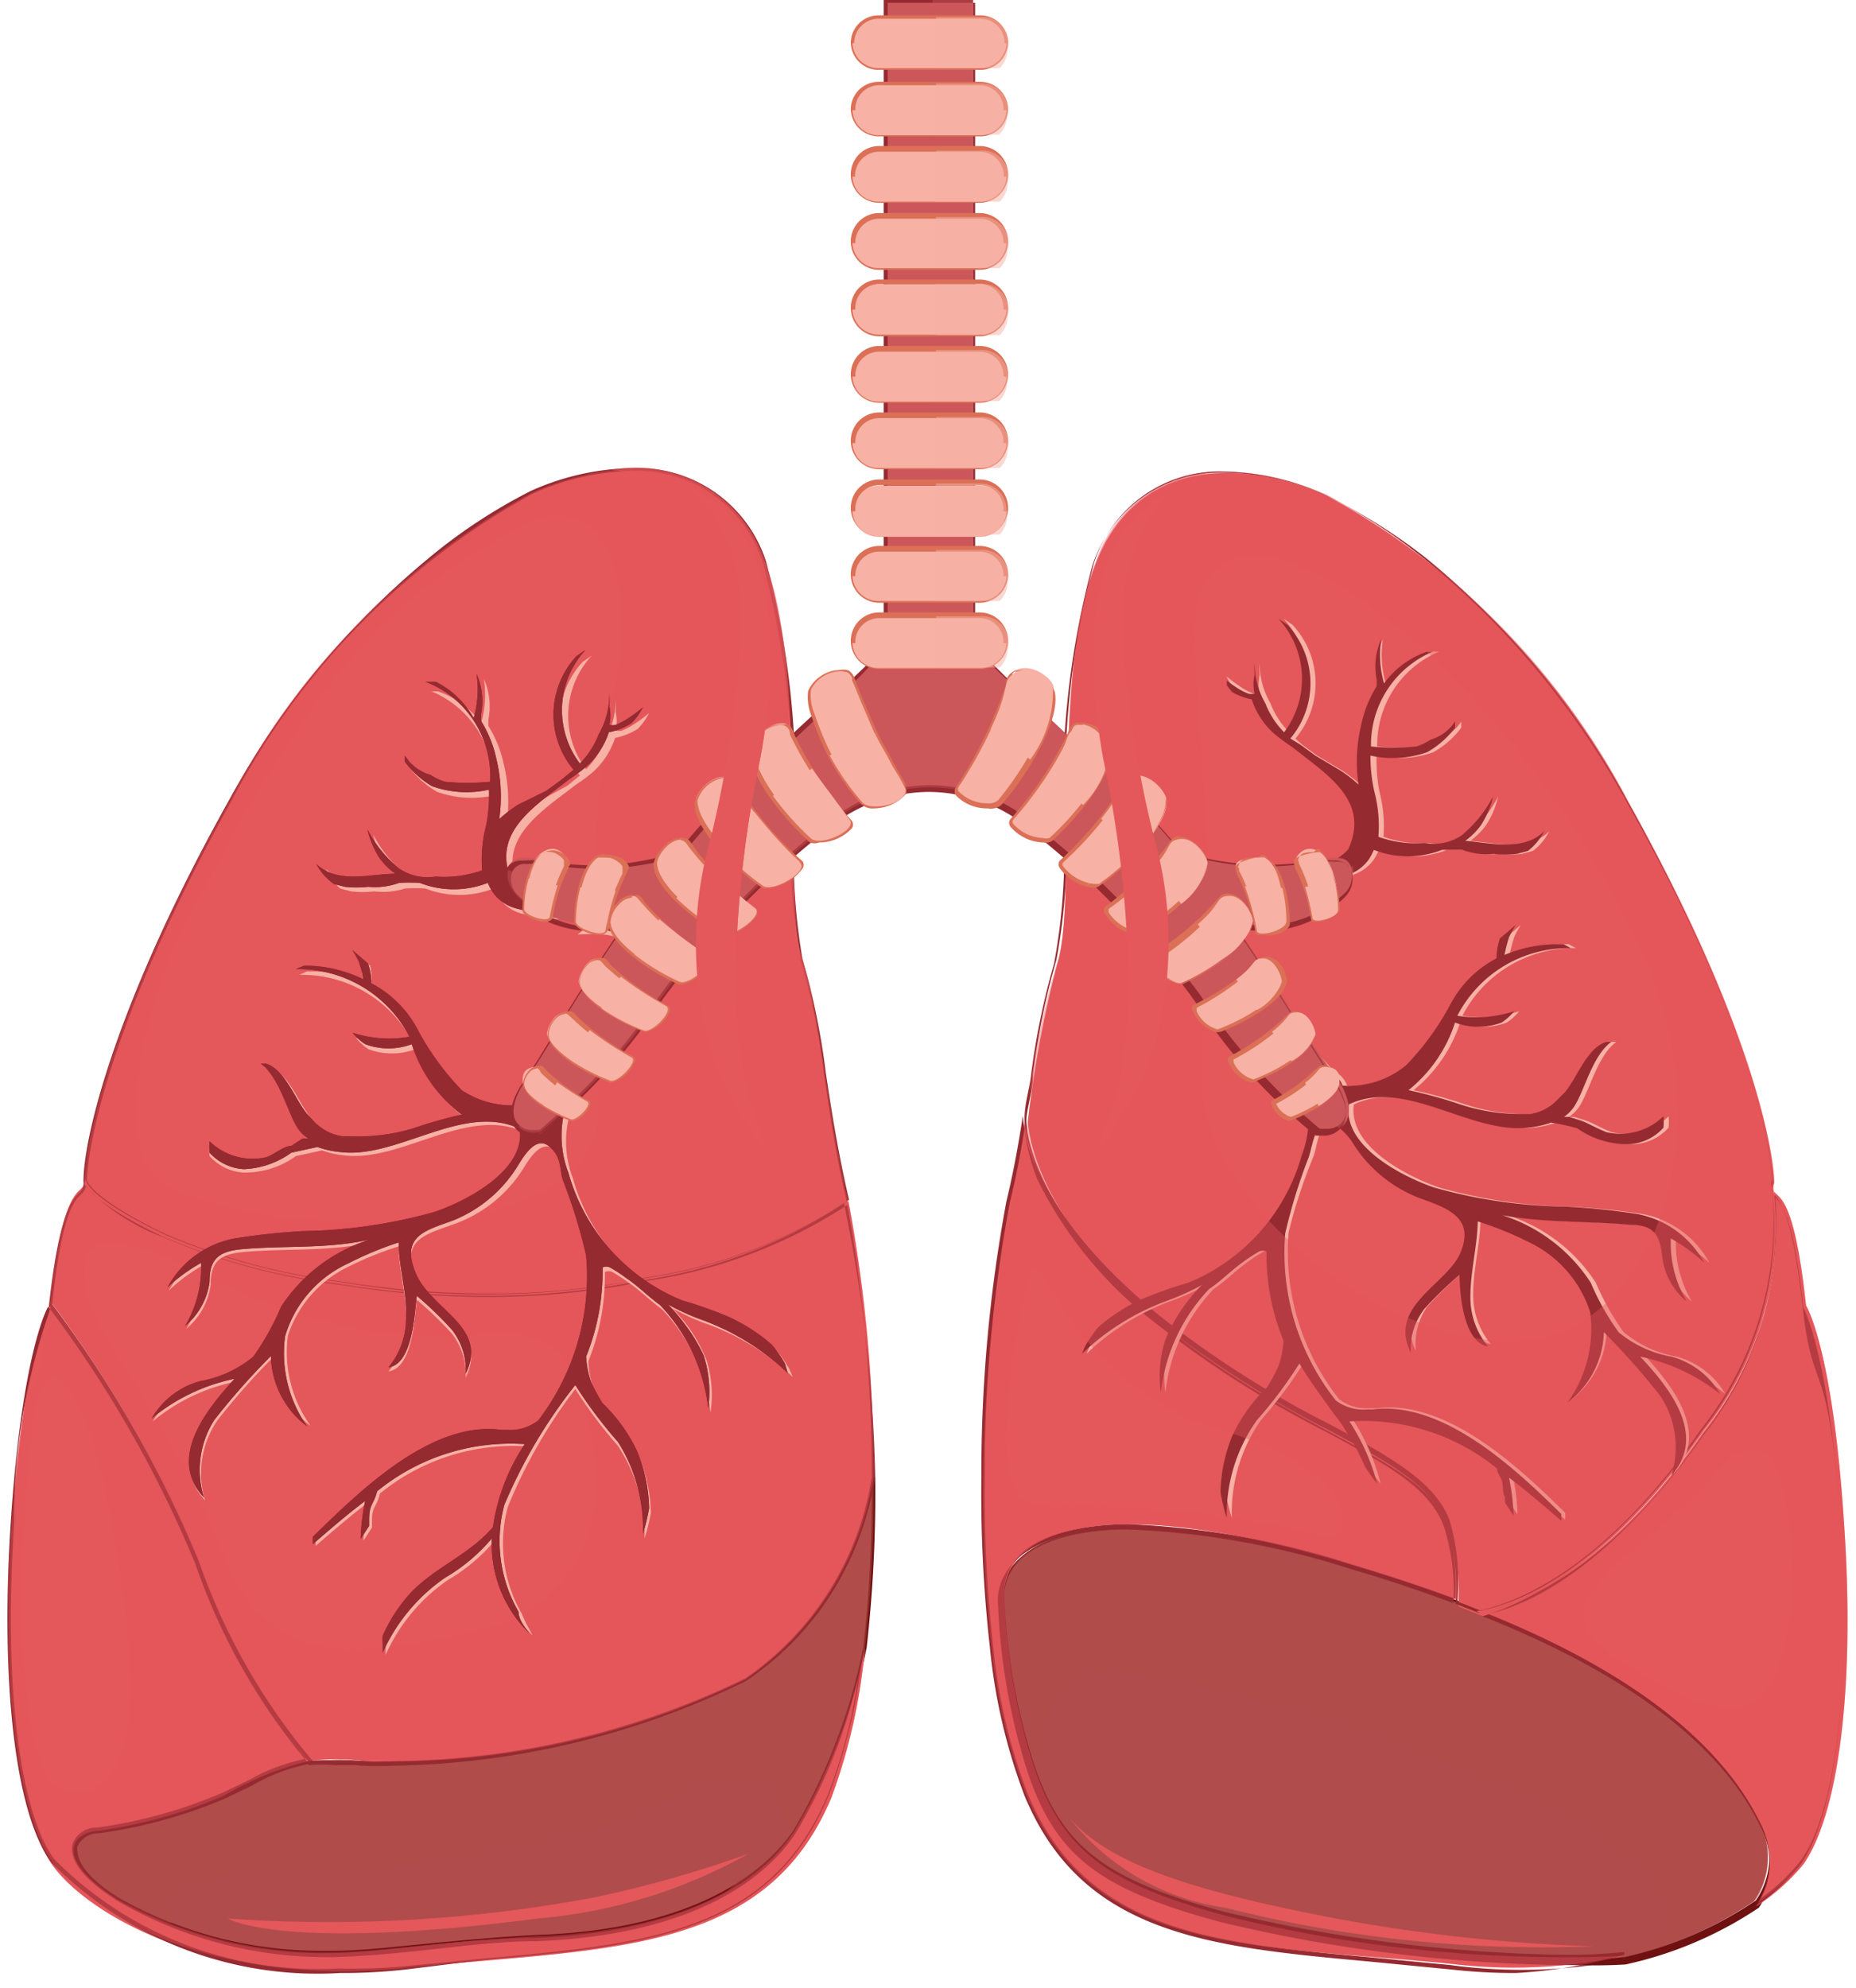 <svg xmlns="http://www.w3.org/2000/svg" viewBox="-0.13 0 32.68 35"><title>Depositphotos_122558118_12</title><g data-name="Layer 2"><g data-name="Layer 1" style="isolation:isolate"><path d="M30.85 32.07c-.59-1.2-2.17-3-7.16-4.47s-6.13-.33-6.17.49a11 11 0 0 0 .51 3c.51 1.57 1.34 2.12 3.38 2.67a24.71 24.71 0 0 0 7 .71 6.76 6.76 0 0 0 2.34-1 1.38 1.38 0 0 0 .1-1.4z" fill="#b04c4b"/><path d="M27.39 34.58a27.31 27.31 0 0 1-6-.76c-2.15-.58-2.91-1.18-3.4-2.68a11.1 11.1 0 0 1-.51-3c0-.29.21-1.23 2.25-1.23a14.7 14.7 0 0 1 4 .71c3.86 1.14 6.27 2.64 7.17 4.48a1.41 1.41 0 0 1-.06 1.48 6.82 6.82 0 0 1-2.35 1 9.55 9.55 0 0 1-1.1 0zm-7.65-7.66c-.5 0-2.14.08-2.19 1.17a11 11 0 0 0 .51 3c.48 1.48 1.23 2.08 3.36 2.65a27.17 27.17 0 0 0 6 .76 9.57 9.57 0 0 0 1.05-.05 6.75 6.75 0 0 0 2.32-1 1.36 1.36 0 0 0 .06-1.43c-.9-1.82-3.3-3.32-7.14-4.45a14.65 14.65 0 0 0-3.97-.65z" fill="#6f1110"/><path d="M30.85 32.07c-.59-1.2-2.17-3-7.16-4.47s-6.13-.33-6.17.49a11 11 0 0 0 .51 3 5 5 0 0 0 .24.61 2.72 2.72 0 0 1-.07-.61c0-.6.18-1.37.85-1.58a2.94 2.94 0 0 1 .9 0c.67 0 7.3 1.71 8.89 3.6.36.43.39.83-.12 1.14l-.36.19h.09a6.76 6.76 0 0 0 2.34-1 1.38 1.38 0 0 0 .06-1.37z" style="mix-blend-mode:multiply" fill="#b04c4b" opacity=".5"/><path d="M25.34 26.79c-.46-1.23-2.66-1.61-5.05-3.57s-2.36-3.57-2.36-3.57c-.08.48-.17 1-.29 1.51a25.75 25.75 0 0 0-.46 4.84 24.23 24.23 0 0 0 .15 3 10.08 10.08 0 0 0 .6 2.57c1.18 2.85 4 2.65 7.51 3a9.11 9.11 0 0 0 3-.14 24.71 24.71 0 0 1-7-.71c-2-.55-2.87-1.09-3.38-2.67a11 11 0 0 1-.51-3c0-.82 1.18-2 6.17-.49.66.2 1.26.4 1.81.6a3.84 3.84 0 0 0-.19-1.37z" fill="#e4575a"/><path d="M26.56 34.73a10 10 0 0 1-1.12-.06L24 34.53c-2.83-.26-5.07-.46-6.09-2.92A10.1 10.1 0 0 1 17.3 29a24.08 24.08 0 0 1-.15-3 26 26 0 0 1 .44-4.85c.11-.46.2-.92.29-1.51a2.72 2.72 0 0 0 .28 1 7.1 7.1 0 0 0 2.07 2.5 17.74 17.74 0 0 0 3 1.91c1.06.57 1.83 1 2.09 1.67a3.79 3.79 0 0 1 .17 1.42c-.57-.21-1.17-.41-1.81-.6a14.65 14.65 0 0 0-3.94-.71c-.5 0-2.14.08-2.19 1.17a11 11 0 0 0 .51 3c.48 1.48 1.23 2.08 3.36 2.65a27.17 27.17 0 0 0 6 .76 9.57 9.57 0 0 0 1.05-.05v.05a8.79 8.79 0 0 1-1.91.32zm-8.65-14.86c-.08.49-.16.9-.26 1.3a26 26 0 0 0-.44 4.83 24 24 0 0 0 .15 3 10 10 0 0 0 .6 2.56c1 2.43 3.23 2.64 6 2.89l1.45.14a9.37 9.37 0 0 0 2.5 0h-.56a27.32 27.32 0 0 1-6-.76c-2.15-.58-2.91-1.18-3.4-2.68a11.1 11.1 0 0 1-.51-3c0-.29.21-1.23 2.25-1.23a14.7 14.7 0 0 1 4 .71c.62.18 1.21.38 1.77.59a3.68 3.68 0 0 0-.17-1.36c-.25-.67-1-1.08-2.06-1.65a17.85 17.85 0 0 1-3-1.91 7.18 7.18 0 0 1-2.09-2.53 3.38 3.38 0 0 1-.23-.9z" fill="#952a31"/><path d="M32.34 26.82c-.2-3.1-.67-3.84-.67-3.84-.2-1.86-.46-1.88-.56-2a5.73 5.73 0 0 1-1.25 4.23c-1.61 2.34-3.16 3-3.93 3.19 3.25 1.29 4.42 2.7 4.92 3.7a1.38 1.38 0 0 1-.06 1.46 3.65 3.65 0 0 0 .84-.75c.56-.81.92-2.89.71-5.99z" fill="#e4575a"/><path d="M30.79 33.55a1.36 1.36 0 0 0 .06-1.43c-.7-1.43-2.35-2.67-4.9-3.68 1.85-.36 3.46-2.52 3.91-3.17A5.77 5.77 0 0 0 31.08 21c.12.12.35.34.53 2s.46.77.67 3.84c.19 2.85-.09 5.14-.72 6a3.6 3.6 0 0 1-.85.76zM26 28.38c2.51 1 4.14 2.25 4.85 3.68a1.42 1.42 0 0 1 0 1.37 3.39 3.39 0 0 0 .72-.67c.49-.64.93-2.54.71-5.93-.2-3-.66-3.82-.66-3.82-.16-1.54-.37-1.81-.49-1.93a6 6 0 0 1-1.27 4.17c-1.63 2.36-3.17 2.97-3.86 3.13z" fill="#952a31"/><path d="M29.87 25.18A5.73 5.73 0 0 0 31.11 21a.24.24 0 0 1 0-.17c0-.44-.31-2.66-2.56-6.69a13 13 0 0 0-5.31-5.41c-1.33-.59-3.32-.79-4.09 1.23s-.31 5.9-.66 7a19.92 19.92 0 0 0-.52 2.77s0 1.61 2.36 3.57 4.59 2.34 5.05 3.57a3.84 3.84 0 0 1 .17 1.41l.43.17c.73-.23 2.27-.93 3.89-3.27z" fill="#e4575a"/><path d="M25.93 28.4l-.43-.17a3.71 3.71 0 0 0-.16-1.4c-.25-.67-1-1.08-2.06-1.65a17.85 17.85 0 0 1-3-1.91c-2.29-1.87-2.37-3.45-2.37-3.58 0-.25.08-.5.11-.73a12.91 12.91 0 0 1 .41-2 10.57 10.57 0 0 0 .17-2.38 15.29 15.29 0 0 1 .5-4.61 2.37 2.37 0 0 1 2.36-1.65 4.51 4.51 0 0 1 1.77.41A9.51 9.51 0 0 1 25 9.84a14.57 14.57 0 0 1 3.51 4.23c2.53 4.54 2.56 6.68 2.56 6.7a.22.22 0 0 0 0 .15 5.87 5.87 0 0 1-1.25 4.24c-1.74 2.53-3.34 3.08-3.95 3.2zm-.4-.21l.41.16c1.85-.37 3.45-2.52 3.9-3.17A5.77 5.77 0 0 0 31.08 21a.28.28 0 0 1 0-.17s0-2.15-2.55-6.68A14.49 14.49 0 0 0 25 9.88a9.41 9.41 0 0 0-1.82-1.18 4.45 4.45 0 0 0-1.75-.4 2.32 2.32 0 0 0-2.3 1.62 15.2 15.2 0 0 0-.49 4.59 10.51 10.51 0 0 1-.17 2.39 12.89 12.89 0 0 0-.41 2c0 .23-.07.47-.11.72s0 1.62 2.35 3.55a17.74 17.74 0 0 0 3 1.91c1.06.57 1.83 1 2.09 1.67a3.77 3.77 0 0 1 .14 1.43z" fill="#952a31"/><path d="M2.76 21.76a11.59 11.59 0 0 0 3.13.84 14.75 14.75 0 0 0 5.34-.06 8.73 8.73 0 0 0 3.57-1.36c-.41-1.72-.46-3.2-.82-4.28s.1-5-.66-7-2.76-1.82-4.08-1.23a13 13 0 0 0-5.32 5.41c-2.25 4-2.56 6.25-2.56 6.69.01.08.11.36 1.4.99z" fill="#e4575a"/><path d="M8.46 22.84a16 16 0 0 1-2.57-.21 11.51 11.51 0 0 1-3.14-.84c-1.28-.62-1.41-.92-1.41-1 0-.73.53-3.07 2.56-6.7a14.58 14.58 0 0 1 3.5-4.25 9.54 9.54 0 0 1 1.82-1.2 4.52 4.52 0 0 1 1.78-.4 2.37 2.37 0 0 1 2.36 1.65 15.26 15.26 0 0 1 .5 4.61 10.53 10.53 0 0 0 .14 2.38 12.91 12.91 0 0 1 .41 2c.1.67.22 1.43.41 2.24a8.75 8.75 0 0 1-3.59 1.37 13.82 13.82 0 0 1-2.77.35zM11 8.29a4.44 4.44 0 0 0-1.75.4 13.07 13.07 0 0 0-5.3 5.4c-2.52 4.53-2.55 6.66-2.55 6.68s.09.33 1.38.95a11.44 11.44 0 0 0 3.12.84 15.91 15.91 0 0 0 2.56.21 13.78 13.78 0 0 0 2.77-.27 8.73 8.73 0 0 0 3.55-1.35c-.19-.8-.3-1.56-.4-2.23a12.81 12.81 0 0 0-.41-2 10.54 10.54 0 0 1-.17-2.39 15.2 15.2 0 0 0-.49-4.59A2.32 2.32 0 0 0 11 8.29z" fill="#952a31"/><path d="M15.25 26A5.34 5.34 0 0 1 13 29.56 14.18 14.18 0 0 1 6.27 31a3.66 3.66 0 0 0-2.47.61 8.59 8.59 0 0 1-2.21.61c-.39 0-.83.44.35 1.2a7.38 7.38 0 0 0 3.81.95c1 0 2.38-.23 3.59-.27s3.5-.34 4.53-1.85A10.38 10.38 0 0 0 15.1 29a24.24 24.24 0 0 0 .15-3z" fill="#b04c4b"/><path d="M5.61 34.41a7.32 7.32 0 0 1-3.69-1c-.73-.47-.82-.79-.77-1a.45.45 0 0 1 .43-.28 8.59 8.59 0 0 0 2.2-.61l.48-.23a2.85 2.85 0 0 1 1.5-.29h.51a5.53 5.53 0 0 0 .58 0A14.5 14.5 0 0 0 13 29.54 5.29 5.29 0 0 0 15.22 26h.06a24.06 24.06 0 0 1-.15 3 10.35 10.35 0 0 1-1.24 3.25c-.44.65-1.62 1.76-4.55 1.87-.6 0-1.26.08-1.89.15s-1.22.12-1.69.13zM5.76 31a2.8 2.8 0 0 0-1.47.41c-.15.08-.3.16-.48.23a8.66 8.66 0 0 1-2.22.61.4.4 0 0 0-.38.24c0 .14 0 .44.74.91a7.26 7.26 0 0 0 3.66.94h.13c.48 0 1.07-.07 1.69-.13s1.29-.12 1.9-.15c2.9-.1 4.07-1.2 4.51-1.84A10.31 10.31 0 0 0 15.07 29a23.43 23.43 0 0 0 .15-2.75A5.17 5.17 0 0 1 13 29.59a14.58 14.58 0 0 1-6.19 1.49 5.35 5.35 0 0 1-.58 0z" fill="#6f1110"/><path d="M13 29.56A14.18 14.18 0 0 1 6.27 31a3.66 3.66 0 0 0-2.47.61 8.59 8.59 0 0 1-2.21.61c-.39 0-.83.44.35 1.2a5 5 0 0 0 .95.47.5.5 0 0 1 0-.35 1 1 0 0 1 .71-.42 7.79 7.79 0 0 1 1.64-.19 17.51 17.51 0 0 0 3.95-.41A13.5 13.5 0 0 0 11 32c.35-.15.7-.32 1.06-.45s1.24-.37 1.5.2c.18.38-.17.84-.42 1.1a5.46 5.46 0 0 1-.56.51 3.47 3.47 0 0 0 1.28-1.1A10.38 10.38 0 0 0 15.1 29a24.24 24.24 0 0 0 .15-3A5.34 5.34 0 0 1 13 29.56z" style="mix-blend-mode:multiply" fill="#b04c4b" opacity=".5"/><path d="M5.3 31a3.7 3.7 0 0 1 1 0 14.18 14.18 0 0 0 6.7-1.44A5.34 5.34 0 0 0 15.25 26a25.71 25.71 0 0 0-.44-4.85 8.73 8.73 0 0 1-3.57 1.36 14.75 14.75 0 0 1-5.34.06 11.59 11.59 0 0 1-3.13-.84c-1.29-.62-1.39-.91-1.4-1 0 .41-.36-.18-.61 2.18a20.49 20.49 0 0 1 2.58 4.53A11.08 11.08 0 0 0 5.3 31z" fill="#e4575a"/><path d="M6.85 31.07a5.35 5.35 0 0 1-.58 0h-.5a3 3 0 0 0-.46 0 11 11 0 0 1-2-3.54A20.54 20.54 0 0 0 .73 23c.18-1.65.41-1.87.53-2a.21.21 0 0 0 .08-.19s.09.33 1.38.95a11.44 11.44 0 0 0 3.12.84 15.92 15.92 0 0 0 2.56.21 13.78 13.78 0 0 0 2.77-.27 8.7 8.7 0 0 0 3.56-1.36 26 26 0 0 1 .55 4.82A5.34 5.34 0 0 1 13 29.59a14.57 14.57 0 0 1-6.15 1.48zM5.76 31h.51a5.52 5.52 0 0 0 .58 0A14.5 14.5 0 0 0 13 29.54 5.29 5.29 0 0 0 15.22 26a26.34 26.34 0 0 0-.43-4.79 8.83 8.83 0 0 1-3.55 1.34 13.82 13.82 0 0 1-2.78.28 16 16 0 0 1-2.57-.21 11.51 11.51 0 0 1-3.14-.84 3.71 3.71 0 0 1-1.37-.89.25.25 0 0 1-.08.13c-.12.11-.34.32-.51 1.94a20.66 20.66 0 0 1 2.58 4.52 11.11 11.11 0 0 0 2 3.51 3 3 0 0 1 .39.01z" fill="#952a31"/><path d="M9.33 34.11c-1.2 0-2.63.25-3.59.27a7.38 7.38 0 0 1-3.81-.95c-1.18-.76-.74-1.18-.35-1.2a8.59 8.59 0 0 0 2.21-.61A5.67 5.67 0 0 1 5.3 31a11.08 11.08 0 0 1-2-3.53A20.49 20.49 0 0 0 .75 23s-.46.74-.67 3.84.15 5.21.72 6S3.46 35 7 34.64s6.34-.2 7.51-3A10.12 10.12 0 0 0 15.1 29a10.38 10.38 0 0 1-1.24 3.24c-1.03 1.53-3.33 1.83-4.53 1.87z" fill="#e4575a"/><path d="M5.86 34.73a6.59 6.59 0 0 1-5.08-1.94c-.63-.83-.91-3.12-.72-6S.68 23.05.72 23a20.59 20.59 0 0 1 2.59 4.53 11 11 0 0 0 2 3.52 3.11 3.11 0 0 0-1 .38l-.48.23a8.66 8.66 0 0 1-2.22.61.4.4 0 0 0-.38.24c0 .14 0 .44.74.91a7.26 7.26 0 0 0 3.66.94h.13c.48 0 1.07-.07 1.69-.13s1.29-.12 1.9-.15c2.9-.1 4.07-1.2 4.51-1.84A10.31 10.31 0 0 0 15.07 29a10.05 10.05 0 0 1-.6 2.58c-1 2.47-3.25 2.67-6.09 2.92L7 34.67a10.07 10.07 0 0 1-1.14.06zM.77 23a11.1 11.1 0 0 0-.65 3.8c-.22 3.39.22 5.29.71 5.93a6.53 6.53 0 0 0 5 1.92A10 10 0 0 0 7 34.61l1.45-.14c2.81-.25 5-.46 6-2.89a9.08 9.08 0 0 0 .52-2 9.36 9.36 0 0 1-1.11 2.72c-.44.65-1.62 1.76-4.55 1.87-.6 0-1.26.08-1.89.15s-1.22.12-1.69.13h-.12a7.32 7.32 0 0 1-3.69-1c-.73-.47-.82-.79-.77-1a.45.45 0 0 1 .43-.28 8.59 8.59 0 0 0 2.2-.61l.48-.23a3.25 3.25 0 0 1 1-.37 11.5 11.5 0 0 1-1.93-3.5A20.93 20.93 0 0 0 .77 23z" fill="#952a31"/><path d="M9.33 34.11c-1.2 0-2.63.25-3.59.27a7.38 7.38 0 0 1-3.81-.95c-1.18-.76-.74-1.18-.35-1.2a8.59 8.59 0 0 0 2.21-.61A5.67 5.67 0 0 1 5.3 31a3.7 3.7 0 0 1 1 0 14.18 14.18 0 0 0 6.7-1.44A5.34 5.34 0 0 0 15.25 26a25.71 25.71 0 0 0-.44-4.85c-.41-1.72-.46-3.2-.82-4.28s.1-5-.66-7-2.77-1.79-4.09-1.2a13 13 0 0 0-5.32 5.41c-2.25 4-2.56 6.25-2.56 6.69 0 .41-.36-.18-.61 2.18s-.46.74-.67 3.84.15 5.21.72 6S3.46 35 7 34.64s6.34-.2 7.51-3A10.12 10.12 0 0 0 15.1 29a10.38 10.38 0 0 1-1.24 3.24c-1.03 1.53-3.33 1.83-4.53 1.87zm1-7.67a2.46 2.46 0 0 1-1.84 2.2c-2.84.69-3.94.59-4.73-1.39a15.35 15.35 0 0 0-.68-1.46c-.39-.74-.84-1.45-1.28-2.16-.23-.37-.79-1.49-.14-1.74a.82.82 0 0 1 .27 0 4.34 4.34 0 0 1 1.67.65 14.79 14.79 0 0 0 2.19.77 9.71 9.71 0 0 0 2.78.17 1.35 1.35 0 0 1 1.55 1.17 4.71 4.71 0 0 1 .22 1.79zm-7.47-9.6c2.76-5.65 4.3-6.47 6.07-7.52 1.49-.88 2.23.76 1.72 3a27.06 27.06 0 0 0-.25 7.14c.1 2.87-6.66 2.18-7.71 1.33s.17-3.95.17-3.95zM.62 31.06C0 29.64.33 25.59.49 24.8s.46-.5.46-.5c.5.53.81 1.77 1.08 3.73s.13 3.25-.56 3.47a.63.63 0 0 1-.85-.44z" style="mix-blend-mode:multiply" fill="#e4575a" opacity=".4"/><path d="M11 8.34A2.54 2.54 0 0 1 12.73 10c.67 1.92-.1 4-.32 6a7.66 7.66 0 0 0 0 2.43 3 3 0 0 0 .45 1.14c.15.22.45.61.77.6.48 0 .65-.79.74-1.19a13.18 13.18 0 0 0-.37-2.1c-.36-1.08.1-5-.66-7a2.4 2.4 0 0 0-2.71-1.61 2.14 2.14 0 0 1 .37.07z" style="mix-blend-mode:multiply" fill="#e4575a" opacity=".6"/><path d="M3.88 33.77s.92.59 5.47 0a9.18 9.18 0 0 0 3.7-1.14 21 21 0 0 1-2.67.76 25.31 25.31 0 0 1-6.5.38z" style="mix-blend-mode:screen" fill="#e4575a"/><path d="M9.1 9.54s-2.59.95-5.1 5.81c0 0-1.87 3.32-1.28 5A12.67 12.67 0 0 1 4.3 15.3a17.71 17.71 0 0 1 4.8-5.76z" style="mix-blend-mode:screen" fill="#e4575a"/><path d="M.83 24.64a17 17 0 0 0-.07 6.13s.1.44.39.47c.01 0-.48-1.46-.32-6.6z" style="mix-blend-mode:screen" fill="#e4575a"/><path d="M2.08 22.11s-.56.06-.23.73a42.08 42.08 0 0 1 2 3.73c.62 1.52 1.15 2.21 2.3 2.31a3.86 3.86 0 0 1-1.74-1.78c-.76-1.39-1.58-3.13-2-3.82s-.59-.86-.33-1.17z" style="mix-blend-mode:screen" fill="#e4575a"/><path d="M5.86 15.64l.19.05a1.74 1.74 0 0 0 .41 0 1.25 1.25 0 0 0 .54-.05 3.23 3.23 0 0 1 .36 0 1.65 1.65 0 0 0 1.2 0 .94.94 0 0 0 .09.16.73.73 0 0 0 .44.29 2.09 2.09 0 0 0 .74.09L10 16l.12-.09h-.48a1 1 0 0 1-.64-.28c-.39-.86.37-1.32 1-1.81a3.08 3.08 0 0 0 .31-.23 1.39 1.39 0 0 0 .39-.6 1.21 1.21 0 0 0 .4-.16 1.12 1.12 0 0 0 .2-.28 2.3 2.3 0 0 1-.24.18 1.21 1.21 0 0 1-.24.13.24.24 0 0 1-.11 0 .75.75 0 0 0 0-.33 1.59 1.59 0 0 0 0-.22 1.42 1.42 0 0 1-.19.72 1.5 1.5 0 0 1-.33.51 1.56 1.56 0 0 1 .1-2l-.16.11a1.51 1.51 0 0 0-.05 2l-.22.18-.31.17-.42.25a2.44 2.44 0 0 0-.34.26 2.79 2.79 0 0 0-.05-1.06 2.08 2.08 0 0 0-.27-.67v-.12a1.18 1.18 0 0 0-.08-.71 1.81 1.81 0 0 1-.05.78 1.55 1.55 0 0 0-.76-.56h-.11a1.78 1.78 0 0 1 1.09 1.67 4 4 0 0 1-.8 0 1 1 0 0 1-.25-.12.78.78 0 0 1-.43-.32.85.85 0 0 0 0 .11 1.58 1.58 0 0 0 .49.43 1.8 1.8 0 0 0 1 .06 2.86 2.86 0 0 1-.05.63 2.35 2.35 0 0 0-.07.79 2 2 0 0 1-.82.11.88.88 0 0 1-.63-.15 2.19 2.19 0 0 1-.56-.69 1.62 1.62 0 0 0 .21.5 1.28 1.28 0 0 0 .28.28H7c-.44 0-1 .19-1.39-.17a1 1 0 0 0 .25.34z" fill="#f7b1a5"/><path d="M12 23.37a3.21 3.21 0 0 0-.29-.34 4.07 4.07 0 0 0 .62.28 4.33 4.33 0 0 1 1.5.93l-.06-.14a2.33 2.33 0 0 0-.23-.33 3.18 3.18 0 0 0-.76-.49 7.09 7.09 0 0 0-.82-.29 3.42 3.42 0 0 1-2-2.24 1.82 1.82 0 0 1-.09-1c.05-.19.07-.37-.12-.49a8.77 8.77 0 0 1 1-1.16c.28-.32.69-.74.67-1.19s-.28-.55-.64-.65a1.79 1.79 0 0 0-.43-.06l-.31.25a3.82 3.82 0 0 1 .47 0c1.18.16.23 1.35-.19 1.83l-.88 1a.46.46 0 0 0-.24.26 1.59 1.59 0 0 1-1.2-.29 4.78 4.78 0 0 1-.74-1.05 2.4 2.4 0 0 0-.18-.3 1.92 1.92 0 0 0-.67-.58 1.09 1.09 0 0 0-.02-.32l-.28-.23a1.65 1.65 0 0 1 .12.21c0 .09 0 .21.08.31a2.37 2.37 0 0 0-.93-.19h-.11l-.13.06a2.2 2.2 0 0 1 2 1.19 2.09 2.09 0 0 1-1-.08.88.88 0 0 0 .22.2 1.18 1.18 0 0 0 .82 0 2.53 2.53 0 0 0 .83 1.17 8 8 0 0 0-.88.24 3.38 3.38 0 0 1-1.13.18h-.05a.84.84 0 0 1-.48-.25l-.14-.15c-.21-.26-.39-.79-.73-.88h-.08c.34.25.47.87.66 1.15a.69.69 0 0 0 .17.17h-.09l-.26.13c-.13 0-.28.14-.44.2a1.09 1.09 0 0 1-1-.28.91.91 0 0 0 0 .2.87.87 0 0 0 .6.29 1.52 1.52 0 0 0 .92-.29l.46-.1a1.67 1.67 0 0 0 .41.09c1 .11 2.17-.88 3.15-.41.11.72-.91 1.26-1.49 1.46a9 9 0 0 1-2.33.34 11.86 11.86 0 0 0-1.26.13 1.7 1.7 0 0 0-1.18.86 3 3 0 0 1 .59-.44 2 2 0 0 1-.28 1.11 1.21 1.21 0 0 0 .43-.78c0-.38.14-.53.56-.57.76-.07 1.5 0 2.26-.17a2.91 2.91 0 0 0-1.56 1.19 4.49 4.49 0 0 1-.49.87 2.05 2.05 0 0 1-.93.43 1.4 1.4 0 0 0-.86.66 3.32 3.32 0 0 1 1.46-.7c-.49.54-1.19 1.39-.54 2.09A1.65 1.65 0 0 1 3.7 25a12.53 12.53 0 0 1 1-1.13 1.59 1.59 0 0 0 .64 1.23 2.22 2.22 0 0 1-.4-1.59A2.05 2.05 0 0 1 6 22.3a5.9 5.9 0 0 1 .89-.36c0 .45.15.88.13 1.33a1.35 1.35 0 0 1-.31.87c.44-.06.46-1 .5-1.26a6.73 6.73 0 0 1 .62.6 1.16 1.16 0 0 1 .24.77c.41-.84-.61-1.12-.88-1.77s.17-.75.64-.92a2.38 2.38 0 0 0 1.26-1c.1-.16.31-.51.54-.33s.18.42.24.59a9.51 9.51 0 0 1 .41 1.33 4.17 4.17 0 0 1-.89 2.94.8.8 0 0 1-.55.16h-.1c-1.24-.16-2.51 1.05-3.31 1.84a.85.85 0 0 0 0 .12c.29-.25.6-.52.92-.76a3.74 3.74 0 0 0-.08.67l.15-.23v-.09c0-.1 0-.19.05-.28s.07-.15.09-.23a3.72 3.72 0 0 1 2.6-.83 3.51 3.51 0 0 0-.56 1.46c-.43.51-1.11.74-1.53 1.25a2.79 2.79 0 0 0-.41.66.68.68 0 0 0 0 .15v.15a3.17 3.17 0 0 1 1.1-1.32 3.12 3.12 0 0 0 .82-.69 2.19 2.19 0 0 0 .67 1.67c-.07-.13-.14-.25-.19-.38a2.48 2.48 0 0 1-.25-1.88A9 9 0 0 1 10 24.45a7.8 7.8 0 0 0 .75 1 2.85 2.85 0 0 1 .47 1.63 3.6 3.6 0 0 0 .11-.45 2.78 2.78 0 0 0-.21-1 2.86 2.86 0 0 0-.61-.85 3.08 3.08 0 0 1-.2-.37 1.65 1.65 0 0 1-.08-.45 4 4 0 0 0 .29-1.57.16.16 0 0 1 .13 0 2.77 2.77 0 0 1 .29.19c.21.14.38.32.59.47a3.16 3.16 0 0 1 .85 1.82 2.07 2.07 0 0 0-.07-.93 2.88 2.88 0 0 0-.31-.57z" fill="#f7b1a5"/><path d="M5.75 15.56l.19.05a1.74 1.74 0 0 0 .41 0 1.25 1.25 0 0 0 .55-.07 3.25 3.25 0 0 1 .36 0 1.64 1.64 0 0 0 1.2 0 .89.89 0 0 0 .09.17A.73.73 0 0 0 9 16a2.11 2.11 0 0 0 .74.09l.19-.16.12-.09h-.52a1 1 0 0 1-.64-.31c-.39-.86.37-1.32 1-1.81a3.25 3.25 0 0 0 .31-.23 1.39 1.39 0 0 0 .39-.6 1.18 1.18 0 0 0 .4-.16 1.09 1.09 0 0 0 .2-.28 2.2 2.2 0 0 1-.24.18 1.22 1.22 0 0 1-.24.13.25.25 0 0 1-.11 0 .75.75 0 0 0 0-.33 1.66 1.66 0 0 0 0-.22 1.42 1.42 0 0 1-.19.72 1.49 1.49 0 0 1-.33.51 1.56 1.56 0 0 1 .1-2l-.16.11a1.51 1.51 0 0 0-.05 2l-.22.18-.26.19-.49.24a2.33 2.33 0 0 0-.34.26 2.8 2.8 0 0 0-.05-1.06 2.09 2.09 0 0 0-.27-.67v-.12a1.18 1.18 0 0 0-.08-.71 1.82 1.82 0 0 1-.05.78 1.56 1.56 0 0 0-.67-.64h-.18a1.78 1.78 0 0 1 1.14 1.76 4 4 0 0 1-.8 0 1 1 0 0 1-.25-.12.77.77 0 0 1-.45-.34.76.76 0 0 0 0 .11 1.57 1.57 0 0 0 .48.43 1.8 1.8 0 0 0 1 .06 2.83 2.83 0 0 1-.05.63 2.34 2.34 0 0 0-.07.79 2 2 0 0 1-.82.11.89.89 0 0 1-.64-.14 2.18 2.18 0 0 1-.56-.69 1.59 1.59 0 0 0 .21.5 1.22 1.22 0 0 0 .28.28c-.44 0-1 .19-1.39-.17a1 1 0 0 0 .31.35z" fill="#a02132"/><path d="M11.92 23.3a3.18 3.18 0 0 0-.29-.34 4 4 0 0 0 .62.28 4.36 4.36 0 0 1 1.49.93l-.05-.17a2.31 2.31 0 0 0-.23-.33 3.13 3.13 0 0 0-.76-.49 7.08 7.08 0 0 0-.82-.29 3.42 3.42 0 0 1-2-2.24 1.82 1.82 0 0 1-.09-1c.05-.19.07-.37-.12-.49a8.8 8.8 0 0 1 1-1.16c.28-.32.69-.74.67-1.19s-.28-.54-.64-.65a1.79 1.79 0 0 0-.43-.06l-.31.25a3.66 3.66 0 0 1 .47 0c1.18.16.23 1.35-.19 1.83l-.88 1a.46.46 0 0 0-.24.26A1.59 1.59 0 0 1 8 19.19a4.74 4.74 0 0 1-.74-1 2.4 2.4 0 0 0-.18-.3 1.93 1.93 0 0 0-.67-.58 1.07 1.07 0 0 0-.06-.35l-.28-.24a1.53 1.53 0 0 1 .12.21 2.94 2.94 0 0 1 .08.31 2.35 2.35 0 0 0-.94-.24h-.11l-.14.06a2.2 2.2 0 0 1 2 1.19 2.09 2.09 0 0 1-1-.07.91.91 0 0 0 .22.2 1.17 1.17 0 0 0 .82 0A2.51 2.51 0 0 0 8 19.62a8.12 8.12 0 0 0-.88.25A3.42 3.42 0 0 1 6 20h-.11a.84.84 0 0 1-.48-.25l-.14-.15c-.21-.26-.39-.79-.73-.88h-.08c.34.25.47.87.66 1.15a.71.71 0 0 0 .17.17H5.2l-.2.13c-.13 0-.28.14-.44.2a1.09 1.09 0 0 1-1-.28 1 1 0 0 0 0 .2.88.88 0 0 0 .6.29 1.53 1.53 0 0 0 .84-.29l.46-.1a1.61 1.61 0 0 0 .41.09c1 .12 2.17-.88 3.15-.41.11.72-.91 1.26-1.49 1.46a9 9 0 0 1-2.33.34 11.87 11.87 0 0 0-1.2.13 1.7 1.7 0 0 0-1.18.86 3.11 3.11 0 0 1 .59-.43 2 2 0 0 1-.28 1.11 1.21 1.21 0 0 0 .43-.78c0-.38.14-.53.56-.57.76-.07 1.5 0 2.26-.17A2.9 2.9 0 0 0 4.82 23a4.52 4.52 0 0 1-.49.88 2 2 0 0 1-.93.43 1.41 1.41 0 0 0-.86.66 3.34 3.34 0 0 1 1.46-.7c-.49.54-1.19 1.39-.54 2.09A1.64 1.64 0 0 1 3.64 25a12.24 12.24 0 0 1 1-1.13 1.59 1.59 0 0 0 .64 1.24 2.23 2.23 0 0 1-.39-1.59A2.05 2.05 0 0 1 6 22.24a6 6 0 0 1 .89-.37c0 .45.15.88.13 1.33a1.36 1.36 0 0 1-.31.87c.44-.06.46-1 .5-1.26a6.48 6.48 0 0 1 .62.6 1.15 1.15 0 0 1 .24.77c.41-.83-.61-1.12-.88-1.77s.17-.75.64-.92A2.38 2.38 0 0 0 9 20.5c.1-.16.31-.51.54-.32s.18.42.24.59a9.36 9.36 0 0 1 .41 1.33 4.17 4.17 0 0 1-.84 2.9.8.8 0 0 1-.55.17h-.1c-1.24-.17-2.51 1.09-3.32 1.88a.87.87 0 0 0 0 .13c.29-.25.6-.52.92-.76a3.71 3.71 0 0 0-.08.67l.15-.23v-.09c0-.09 0-.19.05-.29s.07-.15.09-.23a3.72 3.72 0 0 1 2.6-.83 3.52 3.52 0 0 0-.56 1.46c-.43.51-1.11.74-1.53 1.25a2.8 2.8 0 0 0-.41.66.78.78 0 0 0 0 .15v.15a3.17 3.17 0 0 1 1.1-1.32 3.13 3.13 0 0 0 .82-.69 2.19 2.19 0 0 0 .66 1.67c-.09-.12-.19-.25-.19-.38a2.48 2.48 0 0 1-.25-1.88A9 9 0 0 1 10 24.38a7.77 7.77 0 0 0 .75 1 2.85 2.85 0 0 1 .44 1.62 3.59 3.59 0 0 0 .11-.45 2.78 2.78 0 0 0-.21-1 2.84 2.84 0 0 0-.61-.85 3 3 0 0 1-.2-.37 1.61 1.61 0 0 1-.09-.45 4 4 0 0 0 .29-1.57.15.15 0 0 1 .13 0 2.56 2.56 0 0 1 .29.19c.21.14.38.32.59.47a3.15 3.15 0 0 1 .85 1.82 2.08 2.08 0 0 0-.08-.93 2.91 2.91 0 0 0-.34-.56z" fill="#a02132"/><path d="M5.75 15.56l.19.05a1.74 1.74 0 0 0 .41 0 1.25 1.25 0 0 0 .55-.07 3.25 3.25 0 0 1 .36 0 1.64 1.64 0 0 0 1.2 0 .89.89 0 0 0 .09.17A.73.73 0 0 0 9 16a2.11 2.11 0 0 0 .74.09l.19-.16.12-.09h-.52a1 1 0 0 1-.64-.31c-.39-.86.37-1.32 1-1.81a3.25 3.25 0 0 0 .31-.23 1.39 1.39 0 0 0 .39-.6 1.18 1.18 0 0 0 .4-.16 1.09 1.09 0 0 0 .2-.28 2.2 2.2 0 0 1-.24.18 1.22 1.22 0 0 1-.24.13.25.25 0 0 1-.11 0 .75.75 0 0 0 0-.33 1.66 1.66 0 0 0 0-.22 1.42 1.42 0 0 1-.19.72 1.49 1.49 0 0 1-.33.51 1.56 1.56 0 0 1 .1-2l-.16.11a1.51 1.51 0 0 0-.05 2l-.22.18-.26.19-.49.24a2.33 2.33 0 0 0-.34.26 2.8 2.8 0 0 0-.05-1.06 2.09 2.09 0 0 0-.27-.67v-.12a1.18 1.18 0 0 0-.08-.71 1.82 1.82 0 0 1-.05.78 1.56 1.56 0 0 0-.67-.64h-.18a1.78 1.78 0 0 1 1.14 1.76 4 4 0 0 1-.8 0 1 1 0 0 1-.25-.12.77.77 0 0 1-.45-.34.76.76 0 0 0 0 .11 1.57 1.57 0 0 0 .48.43 1.8 1.8 0 0 0 1 .06 2.83 2.83 0 0 1-.05.63 2.34 2.34 0 0 0-.07.79 2 2 0 0 1-.82.11.89.89 0 0 1-.64-.14 2.18 2.18 0 0 1-.56-.69 1.59 1.59 0 0 0 .21.5 1.22 1.22 0 0 0 .28.28c-.44 0-1 .19-1.39-.17a1 1 0 0 0 .31.35z" fill="#952a31"/><path d="M11.92 23.3a3.18 3.18 0 0 0-.29-.34 4 4 0 0 0 .62.28 4.36 4.36 0 0 1 1.49.93l-.05-.17a2.31 2.31 0 0 0-.23-.33 3.13 3.13 0 0 0-.76-.49 7.08 7.08 0 0 0-.82-.29 3.42 3.42 0 0 1-2-2.24 1.82 1.82 0 0 1-.09-1c.05-.19.07-.37-.12-.49a8.8 8.8 0 0 1 1-1.16c.28-.32.69-.74.67-1.19s-.28-.54-.64-.65a1.79 1.79 0 0 0-.43-.06l-.31.25a3.66 3.66 0 0 1 .47 0c1.18.16.23 1.35-.19 1.83l-.88 1a.46.46 0 0 0-.24.26A1.59 1.59 0 0 1 8 19.19a4.74 4.74 0 0 1-.74-1 2.4 2.4 0 0 0-.18-.3 1.93 1.93 0 0 0-.67-.58 1.07 1.07 0 0 0-.06-.35l-.28-.24a1.53 1.53 0 0 1 .12.21 2.94 2.94 0 0 1 .08.31 2.35 2.35 0 0 0-.94-.24h-.11l-.14.06a2.2 2.2 0 0 1 2 1.19 2.09 2.09 0 0 1-1-.07.91.91 0 0 0 .22.2 1.17 1.17 0 0 0 .82 0A2.51 2.51 0 0 0 8 19.62a8.12 8.12 0 0 0-.88.25A3.42 3.42 0 0 1 6 20h-.11a.84.84 0 0 1-.48-.25l-.14-.15c-.21-.26-.39-.79-.73-.88h-.08c.34.25.47.87.66 1.15a.71.71 0 0 0 .17.17H5.2l-.2.13c-.13 0-.28.14-.44.2a1.09 1.09 0 0 1-1-.28 1 1 0 0 0 0 .2.88.88 0 0 0 .6.29 1.53 1.53 0 0 0 .84-.29l.46-.1a1.61 1.61 0 0 0 .41.09c1 .12 2.17-.88 3.15-.41.11.72-.91 1.26-1.49 1.46a9 9 0 0 1-2.33.34 11.87 11.87 0 0 0-1.2.13 1.7 1.7 0 0 0-1.18.86 3.11 3.11 0 0 1 .59-.43 2 2 0 0 1-.28 1.11 1.21 1.21 0 0 0 .43-.78c0-.38.14-.53.56-.57.76-.07 1.5 0 2.26-.17A2.9 2.9 0 0 0 4.82 23a4.52 4.52 0 0 1-.49.88 2 2 0 0 1-.93.43 1.41 1.41 0 0 0-.86.66 3.34 3.34 0 0 1 1.46-.7c-.49.54-1.19 1.39-.54 2.09A1.64 1.64 0 0 1 3.64 25a12.24 12.24 0 0 1 1-1.13 1.59 1.59 0 0 0 .64 1.24 2.23 2.23 0 0 1-.39-1.59A2.05 2.05 0 0 1 6 22.24a6 6 0 0 1 .89-.37c0 .45.15.88.13 1.33a1.36 1.36 0 0 1-.31.87c.44-.06.46-1 .5-1.26a6.48 6.48 0 0 1 .62.6 1.15 1.15 0 0 1 .24.77c.41-.83-.61-1.12-.88-1.77s.17-.75.64-.92A2.38 2.38 0 0 0 9 20.5c.1-.16.31-.51.54-.32s.18.42.24.59a9.36 9.36 0 0 1 .41 1.33 4.17 4.17 0 0 1-.84 2.9.8.8 0 0 1-.55.17h-.1c-1.24-.17-2.51 1.09-3.32 1.88a.87.87 0 0 0 0 .13c.29-.25.6-.52.92-.76a3.71 3.71 0 0 0-.08.67l.15-.23v-.09c0-.09 0-.19.05-.29s.07-.15.09-.23a3.72 3.72 0 0 1 2.6-.83 3.52 3.52 0 0 0-.56 1.46c-.43.51-1.11.74-1.53 1.25a2.8 2.8 0 0 0-.41.66.78.78 0 0 0 0 .15v.15a3.17 3.17 0 0 1 1.1-1.32 3.13 3.13 0 0 0 .82-.69 2.19 2.19 0 0 0 .66 1.67c-.09-.12-.19-.25-.19-.38a2.48 2.48 0 0 1-.25-1.88A9 9 0 0 1 10 24.38a7.77 7.77 0 0 0 .75 1 2.85 2.85 0 0 1 .44 1.62 3.59 3.59 0 0 0 .11-.45 2.78 2.78 0 0 0-.21-1 2.84 2.84 0 0 0-.61-.85 3 3 0 0 1-.2-.37 1.61 1.61 0 0 1-.09-.45 4 4 0 0 0 .29-1.57.15.15 0 0 1 .13 0 2.56 2.56 0 0 1 .29.19c.21.14.38.32.59.47a3.15 3.15 0 0 1 .85 1.82 2.08 2.08 0 0 0-.08-.93 2.91 2.91 0 0 0-.34-.56z" fill="#952a31"/><path d="M30.25 24.54a1.41 1.41 0 0 0-.86-.66 2 2 0 0 1-.93-.43 4.49 4.49 0 0 1-.49-.87 2.9 2.9 0 0 0-1.56-1.19c.76.14 1.5.1 2.26.17.42 0 .52.19.56.57a1.21 1.21 0 0 0 .43.78 2 2 0 0 1-.28-1.11 3.07 3.07 0 0 1 .59.43 1.7 1.7 0 0 0-1.18-.86 12.11 12.11 0 0 0-1.26-.13 9 9 0 0 1-2.33-.34c-.57-.2-1.6-.73-1.49-1.46 1-.47 2.12.52 3.15.41a1.67 1.67 0 0 0 .41-.09 3.94 3.94 0 0 1 .46.1 1.53 1.53 0 0 0 .92.28.87.87 0 0 0 .6-.29 1 1 0 0 0 0-.2 1.09 1.09 0 0 1-1 .28c-.16-.06-.31-.15-.44-.2l-.22-.07h-.09a.74.74 0 0 0 .17-.17c.19-.28.32-.9.66-1.15h-.08c-.34.09-.52.63-.73.88l-.14.14a.83.83 0 0 1-.48.25h-.13a3.39 3.39 0 0 1-1.13-.18 8.25 8.25 0 0 0-.88-.24 2.53 2.53 0 0 0 .82-1.19 1.18 1.18 0 0 0 .82 0 .91.91 0 0 0 .22-.2 2.11 2.11 0 0 1-1 .08 2.2 2.2 0 0 1 2-1.19l-.13-.07h-.11a2.41 2.41 0 0 0-.93.19 3.07 3.07 0 0 1 .08-.31 1.66 1.66 0 0 1 .12-.22l-.28.24a1 1 0 0 0-.06.35 1.91 1.91 0 0 0-.68.58 2.63 2.63 0 0 0-.18.3 4.79 4.79 0 0 1-.74 1 1.58 1.58 0 0 1-1.12.36.46.46 0 0 0-.24-.26l-.88-1c-.42-.48-1.37-1.66-.19-1.83h1l-.11-.24a4.67 4.67 0 0 0-1.12.07c-.36.1-.62.27-.64.65s.39.87.67 1.19a8.87 8.87 0 0 1 1 1.16c-.19.13-.17.3-.12.49a1.83 1.83 0 0 1-.09 1 3.42 3.42 0 0 1-2 2.24 7.27 7.27 0 0 0-.82.29 3.14 3.14 0 0 0-.76.49 2.47 2.47 0 0 0-.23.33l-.06.14a4.32 4.32 0 0 1 1.49-.93 4.11 4.11 0 0 0 .62-.28 3.13 3.13 0 0 0-.29.34 3 3 0 0 0-.35.62 2.08 2.08 0 0 0-.08.93 3.15 3.15 0 0 1 .85-1.82c.21-.14.38-.32.59-.47a2.75 2.75 0 0 1 .29-.19.16.16 0 0 1 .13 0 4 4 0 0 0 .3 1.57 1.66 1.66 0 0 1-.08.45 3.13 3.13 0 0 1-.2.37 2.86 2.86 0 0 0-.61.85 2.77 2.77 0 0 0-.21 1 3.56 3.56 0 0 0 .11.45 2.85 2.85 0 0 1 .51-1.72 7.76 7.76 0 0 0 .75-1c.18.31.41.61.62.92a1.68 1.68 0 0 1 .21.31 3.46 3.46 0 0 1 .31.58 3.66 3.66 0 0 0 .22.31A3.77 3.77 0 0 0 23.7 25a3.73 3.73 0 0 1 2.6.83c0 .08.07.15.09.23s0 .19.05.28v.09l.15.23a3.75 3.75 0 0 0-.08-.67c.32.24.63.51.92.76v-.12c-.8-.79-2.08-2-3.32-1.84H24a.8.8 0 0 1-.55-.16 4.18 4.18 0 0 1-.89-2.94 9.46 9.46 0 0 1 .44-1.34c.06-.17.08-.47.24-.59s.44.16.54.33a2.38 2.38 0 0 0 1.26 1c.47.17.87.35.64.92s-1.29.94-.88 1.77A1.15 1.15 0 0 1 25 23a6.52 6.52 0 0 1 .62-.6c0 .3.06 1.19.5 1.26a1.35 1.35 0 0 1-.31-.87c0-.45.12-.88.13-1.33a6 6 0 0 1 .89.36 2.06 2.06 0 0 1 1.09 1.24 2.23 2.23 0 0 1-.4 1.59 1.6 1.6 0 0 0 .64-1.24 12.39 12.39 0 0 1 1 1.13 1.64 1.64 0 0 1 .19 1.39c.64-.71-.05-1.56-.54-2.09a3.32 3.32 0 0 1 1.44.7z" fill="#f7b1a5"/><path d="M21.6 12.15a1.19 1.19 0 0 0 .4.16 1.39 1.39 0 0 0 .39.6 3.08 3.08 0 0 0 .31.23c.63.5 1.39.95 1 1.81a.89.89 0 0 1-.47.27l.14.26a1.16 1.16 0 0 0 .25-.06.74.74 0 0 0 .44-.29 1 1 0 0 0 .09-.17 1.64 1.64 0 0 0 1.2 0h.36a1.24 1.24 0 0 0 .55.07 1.74 1.74 0 0 0 .41 0l.19-.05a1 1 0 0 0 .29-.35c-.35.36-.94.21-1.39.17a1.24 1.24 0 0 0 .28-.28 1.58 1.58 0 0 0 .21-.5 2.21 2.21 0 0 1-.56.69.89.89 0 0 1-.64.13 2 2 0 0 1-.82-.11 2.37 2.37 0 0 0-.07-.79 2.84 2.84 0 0 1-.05-.64 1.8 1.8 0 0 0 1-.06 1.59 1.59 0 0 0 .49-.43v-.11a.78.78 0 0 1-.43.32 1 1 0 0 1-.25.12 4 4 0 0 1-.8 0 1.78 1.78 0 0 1 1.09-1.67h-.18a1.57 1.57 0 0 0-.76.56 1.82 1.82 0 0 1-.05-.78 1.19 1.19 0 0 0-.08.71v.12a2.07 2.07 0 0 0-.27.67 2.79 2.79 0 0 0-.05 1.06 2.3 2.3 0 0 0-.34-.26l-.42-.25-.26-.19-.12-.11a1.51 1.51 0 0 0-.05-2l-.16-.11a1.56 1.56 0 0 1 .1 2 1.49 1.49 0 0 1-.33-.51 1.41 1.41 0 0 1-.19-.72 1.55 1.55 0 0 0 0 .22.74.74 0 0 0 0 .33.23.23 0 0 1-.11 0 1.12 1.12 0 0 1-.24-.13 2.23 2.23 0 0 1-.24-.18 1.12 1.12 0 0 0 .2.28z" fill="#f7b1a5"/><path d="M30.16 24.54a1.42 1.42 0 0 0-.86-.66 2 2 0 0 1-.93-.43 4.44 4.44 0 0 1-.49-.87 2.9 2.9 0 0 0-1.56-1.19c.76.14 1.5.1 2.26.17.42 0 .52.19.56.57a1.2 1.2 0 0 0 .43.78 2 2 0 0 1-.28-1.11 3 3 0 0 1 .59.43 1.7 1.7 0 0 0-1.18-.86 12.1 12.1 0 0 0-1.26-.13 9 9 0 0 1-2.33-.34c-.57-.2-1.6-.73-1.49-1.46 1-.47 2.12.52 3.15.41a1.66 1.66 0 0 0 .41-.09 3.88 3.88 0 0 1 .46.1 1.53 1.53 0 0 0 .92.28.87.87 0 0 0 .6-.29 1 1 0 0 0 0-.2 1.09 1.09 0 0 1-1 .28c-.16-.06-.31-.15-.44-.2l-.22-.07h-.09a.75.75 0 0 0 .17-.17c.19-.28.32-.9.66-1.15h-.08c-.34.09-.52.63-.73.88l-.14.14a.83.83 0 0 1-.48.25h-.13a3.41 3.41 0 0 1-1.13-.18 8.16 8.16 0 0 0-.88-.24 2.52 2.52 0 0 0 .82-1.19 1.18 1.18 0 0 0 .82 0 .93.93 0 0 0 .22-.2 2.12 2.12 0 0 1-1 .08 2.2 2.2 0 0 1 2-1.19l-.13-.07h-.11a2.41 2.41 0 0 0-.93.19 3.06 3.06 0 0 1 .08-.31 1.6 1.6 0 0 1 .12-.22l-.28.24a1.07 1.07 0 0 0-.06.35 1.91 1.91 0 0 0-.67.58 2.44 2.44 0 0 0-.18.3 4.8 4.8 0 0 1-.74 1 1.58 1.58 0 0 1-1.12.36.46.46 0 0 0-.24-.26q-.45-.48-.88-1c-.42-.48-1.37-1.66-.19-1.83h1l-.11-.24a4.67 4.67 0 0 0-1.12.07c-.36.1-.62.27-.64.65s.39.87.67 1.19a8.88 8.88 0 0 1 1 1.16c-.19.13-.17.3-.12.49a1.83 1.83 0 0 1-.09 1 3.42 3.42 0 0 1-2 2.24 7.33 7.33 0 0 0-.82.29 3.13 3.13 0 0 0-.76.49 2.42 2.42 0 0 0-.23.33l-.06.14a4.33 4.33 0 0 1 1.49-.93 4.13 4.13 0 0 0 .62-.28 3.12 3.12 0 0 0-.29.34 2.93 2.93 0 0 0-.35.62 2.07 2.07 0 0 0-.08.93 3.15 3.15 0 0 1 .85-1.82c.21-.14.38-.32.59-.47a2.76 2.76 0 0 1 .29-.19.16.16 0 0 1 .13 0 4 4 0 0 0 .3 1.57 1.67 1.67 0 0 1-.09.45 3.05 3.05 0 0 1-.2.37 2.85 2.85 0 0 0-.61.85 2.78 2.78 0 0 0-.21 1 3.74 3.74 0 0 0 .11.45A2.86 2.86 0 0 1 22 25a7.71 7.71 0 0 0 .75-1c.18.31.41.61.63.92a1.72 1.72 0 0 1 .21.31 3.43 3.43 0 0 1 .31.58 3.78 3.78 0 0 0 .22.31 3.77 3.77 0 0 0-.49-1.1 3.73 3.73 0 0 1 2.6.83c0 .08.07.15.09.23s0 .19.05.28v.09l.15.23a3.75 3.75 0 0 0-.08-.67c.32.24.63.51.92.76a.91.91 0 0 0 0-.12c-.8-.79-2.08-2-3.32-1.84h-.1a.8.8 0 0 1-.55-.16 4.18 4.18 0 0 1-.89-2.94 9.52 9.52 0 0 1 .41-1.33c.06-.17.09-.47.24-.59s.44.16.54.33a2.39 2.39 0 0 0 1.26 1c.47.17.87.35.64.92s-1.29.94-.88 1.77a1.15 1.15 0 0 1 .24-.77 6.64 6.64 0 0 1 .62-.6c0 .3.06 1.19.5 1.26a1.35 1.35 0 0 1-.31-.87c0-.45.12-.88.13-1.33a6 6 0 0 1 .89.36 2.06 2.06 0 0 1 1.09 1.24 2.23 2.23 0 0 1-.4 1.59 1.6 1.6 0 0 0 .64-1.24 12.23 12.23 0 0 1 1 1.13 1.64 1.64 0 0 1 .19 1.39c.64-.71-.05-1.56-.55-2.09a3.33 3.33 0 0 1 1.41.66z" fill="#952a31"/><path d="M21.51 12.15a1.19 1.19 0 0 0 .4.16 1.37 1.37 0 0 0 .39.6 3.12 3.12 0 0 0 .31.23c.63.5 1.39.95 1 1.81a.89.89 0 0 1-.47.27l.14.26a1.16 1.16 0 0 0 .25-.06.74.74 0 0 0 .44-.29 1 1 0 0 0 .09-.17 1.65 1.65 0 0 0 1.2 0h.36a1.24 1.24 0 0 0 .55.07 1.75 1.75 0 0 0 .41 0l.19-.05a1 1 0 0 0 .29-.35c-.35.36-.94.21-1.39.17a1.23 1.23 0 0 0 .28-.28 1.59 1.59 0 0 0 .21-.5 2.24 2.24 0 0 1-.56.69.9.9 0 0 1-.64.13 2 2 0 0 1-.82-.11 2.33 2.33 0 0 0-.07-.79 2.9 2.9 0 0 1-.07-.64 1.8 1.8 0 0 0 1-.06 1.6 1.6 0 0 0 .49-.43v-.11a.78.78 0 0 1-.43.32 1 1 0 0 1-.25.12 4 4 0 0 1-.8 0 1.78 1.78 0 0 1 1.09-1.67H25a1.56 1.56 0 0 0-.76.56 1.81 1.81 0 0 1-.05-.78 1.18 1.18 0 0 0-.08.71v.12a2.09 2.09 0 0 0-.27.67 2.81 2.81 0 0 0-.05 1.06 2.34 2.34 0 0 0-.34-.26l-.42-.25-.26-.19-.18-.11a1.51 1.51 0 0 0-.05-2l-.16-.11a1.56 1.56 0 0 1 .1 2 1.49 1.49 0 0 1-.33-.51 1.41 1.41 0 0 1-.19-.72 1.55 1.55 0 0 0 0 .22.75.75 0 0 0 0 .33.23.23 0 0 1-.11 0 1.12 1.12 0 0 1-.24-.13 2.23 2.23 0 0 1-.24-.18 1.1 1.1 0 0 0 .2.28z" fill="#952a31"/><path d="M32.34 26.82c-.2-3.1-.67-3.84-.67-3.84-.2-1.86-.46-1.88-.56-2a.24.24 0 0 1 0-.17c0-.44-.31-2.66-2.56-6.69a13 13 0 0 0-5.31-5.41c-1.33-.59-3.32-.79-4.09 1.23s-.31 5.9-.66 7a19.92 19.92 0 0 0-.52 2.77c-.08.48-.17 1-.29 1.51a25.75 25.75 0 0 0-.5 4.78 24.23 24.23 0 0 0 .15 3 10.08 10.08 0 0 0 .6 2.57c1.18 2.85 4 2.65 7.51 3a9.11 9.11 0 0 0 3-.14 24.71 24.71 0 0 1-7-.71c-2-.55-2.87-1.09-3.38-2.67a11 11 0 0 1-.51-3c0-.82 1.18-2 6.17-.49.66.2 1.26.4 1.81.6l.43.17c3.25 1.29 4.42 2.7 4.92 3.7a1.38 1.38 0 0 1-.06 1.46 3.65 3.65 0 0 0 .84-.75c.53-.74.89-2.82.68-5.92zM23 27a16.75 16.75 0 0 0-4.22-.48c-.72 0-1.27.13-1.18-1.5a11.59 11.59 0 0 1 .4-2.53c.18-.88.55 1.85 3.39 2.69 2.42.72 2.51 2.11 1.61 1.82zm-2-8.44c.44-2.4-.13-6.06-.09-7.54s1.31-1.22 1.31-1.22c2.76.71 5.82 4.84 6.83 7.66s-.18 6.15-2.58 6.15-5.85-2.7-5.41-5.1zm10.2 10.65c-.35 1.47-1.62.72-2.72.07-1.87-1.1.31-1.8 1.63-3.39.75-.91 1.09.08 1.09.08a6.56 6.56 0 0 1 .05 3.19z" style="mix-blend-mode:multiply" fill="#e4575a" opacity=".4"/><path d="M18.3 19.62c.24.3.5.84.92.61a2.65 2.65 0 0 0 .82-.92 5.1 5.1 0 0 0 .72-2.36 12.61 12.61 0 0 0-.48-3c-.39-1.73-.79-4.54.87-5.64a2.31 2.31 0 0 0-2 1.62c-.77 2-.31 5.9-.66 7a14.52 14.52 0 0 0-.49 2.22 2.55 2.55 0 0 0 .3.47z" style="mix-blend-mode:multiply" fill="#e4575a" opacity=".4"/><path d="M18.7 32a4.25 4.25 0 0 0 2.74 1.58 22.75 22.75 0 0 0 6.5.68 29.66 29.66 0 0 1-5.2-.62c-2.53-.52-3.5-1.03-4.04-1.64z" style="mix-blend-mode:screen" fill="#e4575a"/><path d="M21.61 16.29c1.52.09 2.19-.58 2.06-1s-.61 0-1.7-.07a5 5 0 0 1-1.31-.22 14.91 14.91 0 0 0-1.16-1.26c-2-1.94-2.41-2.13-2.5-2.59V0h-1.53v11.19c-.1.46-.49.65-2.5 2.59A15 15 0 0 0 11.81 15a5.11 5.11 0 0 1-1.31.23c-1.08 0-1.55-.33-1.7.07s.54 1.05 2.06 1C10 17.48 9.47 18.52 9.15 19c-.54.76-.1 1 .24.95a10.6 10.6 0 0 0 2.13-2.37 15.25 15.25 0 0 1 3.23-3.25 2.76 2.76 0 0 1 3 0 15.27 15.27 0 0 1 3.25 3.2 10.63 10.63 0 0 0 2.13 2.37c.33.09.78-.19.24-1-.37-.4-.93-1.44-1.76-2.61z" fill="#cc575a"/><path d="M9.26 20a.38.38 0 0 1-.35-.19c-.06-.11-.11-.37.21-.82.13-.18.29-.45.5-.79.31-.51.7-1.14 1.17-1.83h-.21a2 2 0 0 1-1.72-.6.44.44 0 0 1-.1-.41.29.29 0 0 1 .31-.21 2.52 2.52 0 0 1 .36 0 4.87 4.87 0 0 0 1.05.08A5.12 5.12 0 0 0 11.8 15a15.15 15.15 0 0 1 1.15-1.25c.64-.62 1.13-1.07 1.48-1.39.75-.7 1-.88 1-1.18V0H17v11.14c.06.29.27.48 1 1.18.35.33.83.77 1.48 1.39a14.86 14.86 0 0 1 1.2 1.29 5.08 5.08 0 0 0 1.3.22 4.88 4.88 0 0 0 1.02-.07 2.55 2.55 0 0 1 .36 0 .29.29 0 0 1 .31.21.44.44 0 0 1-.1.41 2 2 0 0 1-1.72.6h-.21c.48.69.86 1.32 1.17 1.82.21.34.38.61.5.79.33.46.27.71.21.82a.39.39 0 0 1-.35.19h-.13a9.92 9.92 0 0 1-2.14-2.38 15.23 15.23 0 0 0-3.22-3.25 2.79 2.79 0 0 0-1.46-.42 2.83 2.83 0 0 0-1.49.44 15.2 15.2 0 0 0-3.22 3.25 9.9 9.9 0 0 1-2.11 2.31zm1.6-3.69c-.49.7-.89 1.35-1.2 1.87-.21.34-.38.62-.5.79-.31.43-.26.66-.21.76a.33.33 0 0 0 .3.16h.12a10.74 10.74 0 0 0 2.11-2.36 15.27 15.27 0 0 1 3.24-3.26 2.88 2.88 0 0 1 1.52-.45 2.84 2.84 0 0 1 1.49.43A15.33 15.33 0 0 1 21 17.51a10.72 10.72 0 0 0 2.11 2.36h.12a.33.33 0 0 0 .3-.16c.05-.1.1-.33-.21-.77-.13-.18-.29-.45-.51-.79-.32-.52-.71-1.16-1.2-1.87h.29a2.09 2.09 0 0 0 1.67-.58.39.39 0 0 0 .09-.36.23.23 0 0 0-.26-.17 2.33 2.33 0 0 0-.35 0 5 5 0 0 1-1.06.08 5.14 5.14 0 0 1-1.32-.23 15.14 15.14 0 0 0-1.15-1.26c-.64-.62-1.13-1.07-1.48-1.39-.76-.7-1-.89-1-1.21V.05H15.5v11.14c-.07.32-.27.51-1 1.22-.35.33-.83.77-1.48 1.39a15.2 15.2 0 0 0-1.15 1.26 5.19 5.19 0 0 1-1.32.23 4.91 4.91 0 0 1-1.06-.08 2.36 2.36 0 0 0-.35 0 .23.23 0 0 0-.26.17.39.39 0 0 0 .09.36 2.08 2.08 0 0 0 1.67.58h.27z" fill="#952a31"/><g style="mix-blend-mode:multiply" opacity=".4" fill="#cc575a"><path d="M13.95 13.92C12.09 15 9 19.84 9 19.84a.41.41 0 0 0 .39.08 10.6 10.6 0 0 0 2.13-2.37 15.25 15.25 0 0 1 3.23-3.25 2.77 2.77 0 0 1 2.12-.37 3.26 3.26 0 0 0-2.92-.01z"/><path d="M21.64 15.68s-.29-.13-.21 0a4.47 4.47 0 0 0 .26.56c1.47.06 2.11-.59 2-1a4.1 4.1 0 0 1-2.05.44z"/><path d="M11.11 15.57a3.25 3.25 0 0 1-2.29-.26c-.13.38.54 1.05 2.06 1l-.05.07c.46-.52.28-.81.28-.81z"/><path d="M21.61 16.29c-.14-.19-.27-.38-.42-.56a5.66 5.66 0 0 1-.52-.69 14.91 14.91 0 0 0-1.16-1.26c-2-1.94-2.41-2.13-2.5-2.59V0h-.72v11.12a1.27 1.27 0 0 0 .39 1.11 22.19 22.19 0 0 1 4.53 4.39c1.2 1.64 1.93 2.76 2.23 3.24.18-.12.24-.41-.11-.9s-.89-1.5-1.72-2.67z"/></g><path d="M17.59.75a.46.46 0 0 1-.47.45h-1.77a.46.46 0 0 1-.47-.45.46.46 0 0 1 .47-.45h1.77a.46.46 0 0 1 .47.45z" fill="#f7b1a5"/><path d="M17.12 1.23h-1.77a.49.49 0 0 1-.5-.48.49.49 0 0 1 .5-.48h1.77a.49.49 0 0 1 .5.48.49.49 0 0 1-.5.48zm-1.77-.9a.43.43 0 0 0-.44.42.43.43 0 0 0 .44.42h1.77a.43.43 0 0 0 .44-.42.43.43 0 0 0-.44-.42z" fill="#db7057"/><path d="M14.88.76a.46.46 0 0 0 .47.44h1.77a.46.46 0 0 0 .47-.44z" style="mix-blend-mode:multiply" fill="#f7b1a5"/><path d="M15 .63a.36.36 0 0 1 .31-.22h1.78l-1.74.06a.52.52 0 0 0-.35.16z" style="mix-blend-mode:screen" fill="#f7b1a5"/><path d="M17.59 1.92a.46.46 0 0 1-.47.45h-1.77a.46.46 0 0 1-.47-.45.46.46 0 0 1 .47-.45h1.77a.46.46 0 0 1 .47.45z" fill="#f7b1a5"/><path d="M17.12 2.4h-1.77a.49.49 0 0 1-.5-.48.49.49 0 0 1 .5-.48h1.77a.49.49 0 0 1 .5.48.49.49 0 0 1-.5.48zm-1.77-.9a.42.42 0 1 0 0 .84h1.77a.42.42 0 1 0 0-.84z" fill="#db7057"/><path d="M14.88 1.94a.46.46 0 0 0 .47.44h1.77a.46.46 0 0 0 .47-.44z" style="mix-blend-mode:multiply" fill="#f7b1a5"/><path d="M15 1.81a.36.36 0 0 1 .31-.22h1.78l-1.77.06a.52.52 0 0 0-.32.16z" style="mix-blend-mode:screen" fill="#f7b1a5"/><path d="M17.59 3.1a.46.46 0 0 1-.47.45h-1.77a.46.46 0 0 1-.47-.45.46.46 0 0 1 .47-.45h1.77a.46.46 0 0 1 .47.45z" fill="#f7b1a5"/><path d="M17.12 3.57h-1.77a.48.48 0 1 1 0-1h1.77a.48.48 0 1 1 0 1zm-1.77-.9a.42.42 0 1 0 0 .85h1.77a.42.42 0 1 0 0-.85z" fill="#db7057"/><path d="M14.88 3.11a.46.46 0 0 0 .47.44h1.77a.46.46 0 0 0 .47-.44z" style="mix-blend-mode:multiply" fill="#f7b1a5"/><path d="M15 3a.36.36 0 0 1 .31-.22h1.78l-1.77.06A.53.53 0 0 0 15 3z" style="mix-blend-mode:screen" fill="#f7b1a5"/><path d="M17.59 4.27a.46.46 0 0 1-.47.45h-1.77a.46.46 0 0 1-.47-.45.46.46 0 0 1 .47-.45h1.77a.46.46 0 0 1 .47.45z" fill="#f7b1a5"/><path d="M17.12 4.75h-1.77a.48.48 0 1 1 0-1h1.77a.48.48 0 1 1 0 1zm-1.77-.9a.42.42 0 1 0 0 .84h1.77a.42.42 0 1 0 0-.84z" fill="#db7057"/><path d="M14.88 4.28a.46.46 0 0 0 .47.44h1.77a.46.46 0 0 0 .47-.44z" style="mix-blend-mode:multiply" fill="#f7b1a5"/><path d="M15 4.15a.36.36 0 0 1 .31-.22h1.78L15.35 4a.52.52 0 0 0-.35.15z" style="mix-blend-mode:screen" fill="#f7b1a5"/><path d="M17.59 5.44a.46.46 0 0 1-.47.45h-1.77a.46.46 0 0 1-.47-.45.46.46 0 0 1 .47-.44h1.77a.46.46 0 0 1 .47.45z" fill="#f7b1a5"/><path d="M17.12 5.92h-1.77a.48.48 0 1 1 0-1h1.77a.48.48 0 1 1 0 1zM15.35 5a.42.42 0 1 0 0 .84h1.77a.42.42 0 1 0 0-.84z" fill="#db7057"/><path d="M14.88 5.45a.46.46 0 0 0 .47.44h1.77a.46.46 0 0 0 .47-.44z" style="mix-blend-mode:multiply" fill="#f7b1a5"/><path d="M15 5.32a.36.36 0 0 1 .31-.22h1.78l-1.77.06a.53.53 0 0 0-.32.16z" style="mix-blend-mode:screen" fill="#f7b1a5"/><path d="M17.59 6.61a.46.46 0 0 1-.47.45h-1.77a.46.46 0 0 1-.47-.45.46.46 0 0 1 .47-.45h1.77a.46.46 0 0 1 .47.45z" fill="#f7b1a5"/><path d="M17.12 7.09h-1.77a.48.48 0 1 1 0-1h1.77a.48.48 0 1 1 0 1zm-1.77-.9a.42.42 0 1 0 0 .84h1.77a.42.42 0 1 0 0-.84z" fill="#db7057"/><path d="M14.88 6.63a.46.46 0 0 0 .47.44h1.77a.46.46 0 0 0 .47-.44z" style="mix-blend-mode:multiply" fill="#f7b1a5"/><path d="M15 6.5a.36.36 0 0 1 .31-.22h1.78l-1.77.06a.53.53 0 0 0-.32.16z" style="mix-blend-mode:screen" fill="#f7b1a5"/><path d="M17.59 7.79a.46.46 0 0 1-.47.45h-1.77a.46.46 0 0 1-.47-.45.46.46 0 0 1 .47-.45h1.77a.46.46 0 0 1 .47.45z" fill="#f7b1a5"/><path d="M17.12 8.26h-1.77a.48.48 0 1 1 0-1h1.77a.48.48 0 1 1 0 1zm-1.77-.9a.42.42 0 1 0 0 .84h1.77a.42.42 0 1 0 0-.84z" fill="#db7057"/><path d="M14.88 7.8a.46.46 0 0 0 .47.44h1.77a.46.46 0 0 0 .47-.44z" style="mix-blend-mode:multiply" fill="#f7b1a5"/><path d="M15 7.67a.36.36 0 0 1 .31-.22h1.78l-1.77.06a.52.52 0 0 0-.32.16z" style="mix-blend-mode:screen" fill="#f7b1a5"/><path d="M17.59 9a.46.46 0 0 1-.47.45h-1.77a.46.46 0 0 1-.47-.45.46.46 0 0 1 .47-.45h1.77a.46.46 0 0 1 .47.45z" fill="#f7b1a5"/><path d="M17.12 9.44h-1.77a.48.48 0 1 1 0-1h1.77a.48.48 0 1 1 0 1zm-1.77-.9a.42.42 0 1 0 0 .84h1.77a.42.42 0 1 0 0-.84z" fill="#db7057"/><path d="M14.88 9a.46.46 0 0 0 .47.44h1.77a.46.46 0 0 0 .47-.44z" style="mix-blend-mode:multiply" fill="#f7b1a5"/><path d="M15 8.84a.36.36 0 0 1 .31-.22h1.78l-1.77.06a.52.52 0 0 0-.32.16z" style="mix-blend-mode:screen" fill="#f7b1a5"/><path d="M17.59 10.13a.46.46 0 0 1-.47.45h-1.77a.46.46 0 0 1-.47-.45.46.46 0 0 1 .47-.45h1.77a.46.46 0 0 1 .47.45z" fill="#f7b1a5"/><path d="M17.12 10.61h-1.77a.48.48 0 1 1 0-1h1.77a.48.48 0 1 1 0 1zm-1.77-.9a.42.42 0 1 0 0 .84h1.77a.42.42 0 1 0 0-.84z" fill="#db7057"/><path d="M14.88 10.14a.46.46 0 0 0 .47.44h1.77a.46.46 0 0 0 .47-.44z" style="mix-blend-mode:multiply" fill="#f7b1a5"/><path d="M15 10a.36.36 0 0 1 .31-.22h1.78l-1.77.06A.52.52 0 0 0 15 10z" style="mix-blend-mode:screen" fill="#f7b1a5"/><path d="M17.59 11.3a.46.46 0 0 1-.47.45h-1.77a.46.46 0 0 1-.47-.45.46.46 0 0 1 .47-.45h1.77a.46.46 0 0 1 .47.45z" fill="#f7b1a5"/><path d="M17.12 11.78h-1.77a.48.48 0 1 1 0-1h1.77a.48.48 0 1 1 0 1zm-1.77-.9a.42.42 0 1 0 0 .84h1.77a.42.42 0 1 0 0-.84z" fill="#db7057"/><path d="M14.88 11.32a.46.46 0 0 0 .47.44h1.77a.46.46 0 0 0 .47-.44z" style="mix-blend-mode:multiply" fill="#f7b1a5"/><path d="M15 11.19a.36.36 0 0 1 .31-.22h1.78l-1.74.03a.52.52 0 0 0-.35.19z" style="mix-blend-mode:screen" fill="#f7b1a5"/><path d="M17.12.3h-.77v.9h1.12a.44.44 0 0 0 .14-.31.46.46 0 0 0-.49-.59z" style="mix-blend-mode:multiply" fill="#f7b1a5" opacity=".5"/><path d="M17.12 1.47h-.77v.9h1.11a.44.44 0 0 0 .14-.31.46.46 0 0 0-.48-.59z" style="mix-blend-mode:multiply" fill="#f7b1a5" opacity=".5"/><path d="M17.12 2.65h-.77v.9h1.12a.44.44 0 0 0 .14-.31.46.46 0 0 0-.49-.59z" style="mix-blend-mode:multiply" fill="#f7b1a5" opacity=".5"/><path d="M17.12 3.82h-.77v.9h1.12a.44.44 0 0 0 .14-.31.46.46 0 0 0-.49-.59z" style="mix-blend-mode:multiply" fill="#f7b1a5" opacity=".5"/><path d="M17.12 5h-.77v.9h1.12a.44.44 0 0 0 .14-.31.46.46 0 0 0-.49-.59z" style="mix-blend-mode:multiply" fill="#f7b1a5" opacity=".5"/><path d="M17.12 6.16h-.77v.9h1.11a.44.44 0 0 0 .14-.31.46.46 0 0 0-.48-.59z" style="mix-blend-mode:multiply" fill="#f7b1a5" opacity=".5"/><path d="M17.12 7.34h-.77v.9h1.12a.44.44 0 0 0 .14-.31.46.46 0 0 0-.49-.59z" style="mix-blend-mode:multiply" fill="#f7b1a5" opacity=".5"/><path d="M17.12 8.51h-.77v.9h1.12a.44.44 0 0 0 .12-.41.46.46 0 0 0-.47-.49z" style="mix-blend-mode:multiply" fill="#f7b1a5" opacity=".5"/><path d="M17.12 9.68h-.77v.9h1.12a.44.44 0 0 0 .14-.31.46.46 0 0 0-.49-.59z" style="mix-blend-mode:multiply" fill="#f7b1a5" opacity=".5"/><path d="M17.12 10.85h-.77v.9h1.12a.44.44 0 0 0 .14-.31.46.46 0 0 0-.49-.59z" style="mix-blend-mode:multiply" fill="#f7b1a5" opacity=".5"/><path d="M10.89 15.2c.06.13-.15.11-.36 1.18 0 .13-.52 0-.52-.16 0-.44.13-1 .39-1.13.09 0 .42 0 .49.11z" fill="#f7b1a5"/><path d="M10.43 16.46c-.15 0-.45-.11-.45-.24 0-.47.14-1 .4-1.16.1-.06.45 0 .53.13s0 .09 0 .17a3.3 3.3 0 0 0-.32 1s-.06.1-.16.1zm.12-1.37h-.14c-.24.13-.37.67-.37 1.11 0 .07.24.18.39.18h.07a3.42 3.42 0 0 1 .33-1v-.12c0-.04-.16-.17-.27-.17z" fill="#db7057"/><path d="M9.85 15.14c0 .11-.13.09-.31 1 0 .11-.45 0-.45-.14 0-.38.11-.86.33-1s.36 0 .42.1z" fill="#f7b1a5"/><path d="M9.46 16.23c-.13 0-.39-.1-.39-.21 0-.4.12-.88.35-1s.39 0 .46.11 0 .09 0 .15a2.83 2.83 0 0 0-.28.89s-.05.06-.14.06zM9.57 15a.29.29 0 0 0-.12 0c-.21.11-.32.58-.32 1 0 .06.2.15.33.15h.06a2.89 2.89 0 0 1 .28-.9v-.1c0-.03-.13-.15-.23-.15z" fill="#db7057"/><path d="M15.81 13.87c-.09-.15-.19-.31-.27-.47s-.22-.37-.29-.54-.28-.65-.38-.91a.24.24 0 0 0-.09-.11c-.26-.16-.62.14-.66.3a.91.91 0 0 0 .07.46 5.54 5.54 0 0 0 .24.6 4.15 4.15 0 0 0 .63.93c.16.19.88-.04.75-.26z" fill="#f7b1a5"/><path d="M15.27 14.23a.29.29 0 0 1-.24-.08 4.22 4.22 0 0 1-.63-.94 5.77 5.77 0 0 1-.24-.6.88.88 0 0 1-.06-.45.63.63 0 0 1 .53-.36.34.34 0 0 1 .18 0 .27.27 0 0 1 .1.12c.07.19.16.41.26.64l.12.27a3.35 3.35 0 0 0 .17.33l.12.22c.07.14.15.27.23.41v.06a.13.13 0 0 1 0 .14.76.76 0 0 1-.54.24zm-.65-2.41a.58.58 0 0 0-.47.32.83.83 0 0 0 .06.42 5.46 5.46 0 0 0 .24.6 4.15 4.15 0 0 0 .62.93.25.25 0 0 0 .19.06.7.7 0 0 0 .51-.21.08.08 0 0 0 0-.08v-.06c-.08-.13-.16-.27-.23-.41l-.12-.21a3.38 3.38 0 0 1-.17-.33l-.12-.27c-.1-.23-.19-.45-.26-.64a.23.23 0 0 0-.08-.1.29.29 0 0 0-.16-.02z" fill="#db7057"/><path d="M15.54 13.4c-.08-.15-.19-.33-.27-.5a5 5 0 0 0-.79.4 4.62 4.62 0 0 0 .57.82c.16.19.88 0 .75-.26s-.18-.3-.26-.46z" style="mix-blend-mode:multiply" fill="#f7b1a5"/><path d="M13.7 12.75c.21.09 0 .26 1.13 1.68.14.17-.52.48-.68.33-.54-.5-1.11-1.25-1-1.66 0-.14.34-.45.59-.35z" fill="#f7b1a5"/><path d="M14.29 14.83a.22.22 0 0 1-.16 0c-.57-.52-1.12-1.27-1.05-1.69a.61.61 0 0 1 .51-.39h.12c.09 0 .11.09.16.21a6.54 6.54 0 0 0 1 1.49.12.12 0 0 1 0 .13.79.79 0 0 1-.58.25zm-.7-2.07a.57.57 0 0 0-.45.35c-.06.39.49 1.13 1 1.64a.18.18 0 0 0 .12 0 .73.73 0 0 0 .52-.25.06.06 0 0 0 0-.07 6.56 6.56 0 0 1-1-1.5c0-.11-.07-.15-.13-.17z" fill="#db7057"/><path d="M12.69 13.68c.22.06 0 .25 1.27 1.5.15.15-.48.53-.66.4-.59-.42-1.21-1.08-1.18-1.49 0-.14.3-.48.57-.41z" fill="#f7b1a5"/><path d="M13.4 15.63a.19.19 0 0 1-.11 0c-.62-.44-1.22-1.1-1.19-1.51a.64.64 0 0 1 .52-.45h.08c.09 0 .12.07.18.18A6 6 0 0 0 14 15.16a.11.11 0 0 1 0 .13.84.84 0 0 1-.6.34zm-.78-1.94a.59.59 0 0 0-.47.4c0 .39.58 1 1.17 1.46h.08a.8.8 0 0 0 .55-.31v-.07a6 6 0 0 1-1.11-1.34c-.06-.1-.08-.13-.15-.15z" fill="#db7057"/><path d="M11.89 14.76c.2 0 0 .23 1.27 1.23.15.12-.4.53-.57.43-.56-.32-1.18-.86-1.18-1.23 0-.13.24-.47.49-.43z" fill="#f7b1a5"/><path d="M12.65 16.46h-.08c-.6-.34-1.2-.88-1.19-1.25 0-.13.25-.5.52-.46.09 0 .12.06.18.15a5.15 5.15 0 0 0 1.1 1.1.1.1 0 0 1 0 .13.79.79 0 0 1-.53.33zm-.79-1.68c-.22 0-.42.3-.42.41 0 .35.6.88 1.17 1.21h.05a.74.74 0 0 0 .5-.33v-.06a5.18 5.18 0 0 1-1.16-1.1c-.06-.09-.08-.11-.14-.12z" fill="#db7057"/><path d="M11 15.77c.2 0 .05.22 1.31 1.07.16.1-.33.53-.5.46-.57-.26-1.2-.72-1.24-1.07 0-.12.18-.46.42-.45z" fill="#f7b1a5"/><path d="M11.88 17.33h-.06c-.6-.27-1.22-.74-1.25-1.1a.56.56 0 0 1 .17-.34.38.38 0 0 1 .29-.14c.08 0 .12 0 .19.13a5 5 0 0 0 1.14.95.1.1 0 0 1 0 .13.73.73 0 0 1-.48.37zM11 15.8a.34.34 0 0 0-.23.12.51.51 0 0 0-.15.3c0 .33.65.79 1.22 1.05a.68.68 0 0 0 .45-.35v-.07a5.09 5.09 0 0 1-1.16-1c-.07-.08-.09-.1-.15-.11z" fill="#db7057"/><path d="M10.39 16.87c.17 0 .06.18 1.21.84.14.08-.25.48-.4.42-.51-.19-1.09-.55-1.14-.85 0-.1.13-.41.33-.41z" fill="#f7b1a5"/><path d="M11.23 18.17c-.54-.2-1.11-.57-1.16-.87a.48.48 0 0 1 .13-.32.32.32 0 0 1 .23-.12c.08 0 .11 0 .17.1a4.4 4.4 0 0 0 1.05.75.1.1 0 0 1 0 .12.62.62 0 0 1-.42.34zm-.84-1.27a.27.27 0 0 0-.19.1.44.44 0 0 0-.12.28c0 .28.62.64 1.12.83a.57.57 0 0 0 .37-.32v-.06a4.56 4.56 0 0 1-1.05-.73c-.07-.09-.09-.1-.13-.1z" fill="#db7057"/><path d="M9.81 17.82c.16 0 .06.17 1.16.8.13.08-.24.46-.38.4-.48-.18-1-.53-1.09-.81 0-.1.12-.39.32-.39z" fill="#f7b1a5"/><path d="M10.62 19.06c-.51-.19-1.06-.54-1.11-.83a.47.47 0 0 1 .13-.31.3.3 0 0 1 .22-.12c.07 0 .1 0 .17.09a4.23 4.23 0 0 0 1 .71.09.09 0 0 1 0 .12.58.58 0 0 1-.41.34zm-.8-1.21a.25.25 0 0 0-.18.1.42.42 0 0 0-.11.26c0 .27.59.61 1.07.79a.54.54 0 0 0 .35-.3v-.05a4.3 4.3 0 0 1-1-.72c-.08-.07-.09-.09-.14-.09z" fill="#db7057"/><path d="M9.32 18.78c.13 0 0 .13.89.62.1.06-.18.35-.29.31-.37-.14-.8-.4-.84-.63s.09-.3.24-.3z" fill="#f7b1a5"/><path d="M9.94 19.74c-.4-.15-.82-.42-.86-.65a.37.37 0 0 1 .1-.24.24.24 0 0 1 .17-.09c.06 0 .08 0 .13.07a3.2 3.2 0 0 0 .77.55.08.08 0 0 1 0 .1.46.46 0 0 1-.31.26zm-.62-.93a.18.18 0 0 0-.13.07.32.32 0 0 0-.09.2c0 .21.45.47.82.6a.42.42 0 0 0 .26-.23 3.32 3.32 0 0 1-.78-.56s-.04-.09-.08-.09z" fill="#db7057"/><path d="M21.64 15.2c-.06.13.15.11.36 1.18 0 .13.52 0 .52-.16 0-.44-.13-1-.39-1.13-.09 0-.42 0-.49.11z" fill="#f7b1a5"/><path d="M22.1 16.46c-.1 0-.13 0-.13-.07a3.33 3.33 0 0 0-.32-1c0-.07-.06-.11 0-.17s.43-.18.53-.12c.26.14.4.69.4 1.16 0 .08-.11.14-.17.17a.72.72 0 0 1-.31.03zm-.1-1.37c-.12 0-.26 0-.31.12s0 0 0 .12a3.39 3.39 0 0 1 .33 1h.07a.71.71 0 0 0 .25-.06c.08 0 .14-.08.14-.12 0-.44-.13-1-.37-1.11z" fill="#db7057"/><path d="M22.68 15.14c0 .11.13.09.31 1 0 .11.45 0 .45-.14 0-.38-.11-.86-.33-1s-.36 0-.42.1z" fill="#f7b1a5"/><path d="M23.07 16.23c-.09 0-.11 0-.12-.07a2.84 2.84 0 0 0-.28-.89c0-.06-.05-.09 0-.15s.33-.12.44-.12.35.6.35 1c0 .07-.09.12-.15.15a.62.62 0 0 1-.24.08zM23 15c-.1 0-.22 0-.26.1s0 0 0 .1a2.91 2.91 0 0 1 .28.9h.06a.56.56 0 0 0 .22-.06c.08 0 .11-.07.11-.1 0-.38-.11-.84-.32-1A.29.29 0 0 0 23 15z" fill="#db7057"/><path d="M17.74 11.84c-.21.13 0 .29-1 2-.13.21.59.45.75.26.52-.63 1-1.56.93-2 0-.15-.4-.45-.66-.3z" fill="#f7b1a5"/><path d="M17.26 14.23a.76.76 0 0 1-.56-.23.13.13 0 0 1 0-.14 7.78 7.78 0 0 0 .88-1.8c0-.14.06-.2.15-.25a.33.33 0 0 1 .18 0 .63.63 0 0 1 .53.36c.11.45-.39 1.36-.94 2a.29.29 0 0 1-.24.06zm.65-2.41a.29.29 0 0 0-.15 0c-.07 0-.08.09-.12.22a7.83 7.83 0 0 1-.89 1.81.07.07 0 0 0 0 .08.7.7 0 0 0 .51.21.24.24 0 0 0 .19-.06c.53-.64 1-1.55.93-2a.58.58 0 0 0-.48-.26z" fill="#db7057"/><path d="M18.83 12.75c-.21.09 0 .26-1.13 1.68-.14.17.52.48.68.33.54-.5 1.11-1.25 1-1.66 0-.14-.34-.45-.59-.35z" fill="#f7b1a5"/><path d="M18.24 14.83a.79.79 0 0 1-.58-.28.11.11 0 0 1 0-.13 6.54 6.54 0 0 0 1-1.49c.05-.12.07-.17.16-.21h.12a.61.61 0 0 1 .51.39c.07.41-.48 1.16-1.05 1.69a.22.22 0 0 1-.16.03zm.7-2.07h-.1c-.07 0-.08.06-.13.17a6.54 6.54 0 0 1-1 1.5.06.06 0 0 0 0 .07.73.73 0 0 0 .52.25.18.18 0 0 0 .12 0c.55-.5 1.1-1.25 1-1.64a.57.57 0 0 0-.41-.36z" fill="#db7057"/><path d="M19.84 13.68c-.22.06 0 .25-1.27 1.5-.15.15.48.53.66.4.58-.42 1.21-1.08 1.18-1.49 0-.14-.3-.48-.57-.41z" fill="#f7b1a5"/><path d="M19.13 15.63a.84.84 0 0 1-.6-.35.11.11 0 0 1 0-.13 6 6 0 0 0 1.1-1.33c.06-.11.09-.16.18-.18h.08a.64.64 0 0 1 .52.45c0 .41-.57 1.07-1.19 1.51a.19.19 0 0 1-.09.03zm.78-1.94h-.06c-.07 0-.09.05-.15.15a6 6 0 0 1-1.11 1.34.06.06 0 0 0 0 .07.8.8 0 0 0 .55.31h.08c.59-.42 1.2-1.08 1.17-1.46a.59.59 0 0 0-.48-.4z" fill="#db7057"/><path d="M20.64 14.76c-.2 0 0 .23-1.26 1.23-.15.12.4.53.57.43.56-.32 1.18-.86 1.18-1.23 0-.13-.24-.47-.49-.43z" fill="#f7b1a5"/><path d="M19.88 16.46a.79.79 0 0 1-.55-.37.1.1 0 0 1 0-.13 5.16 5.16 0 0 0 1.1-1.09c.06-.09.09-.13.18-.15.26 0 .52.31.52.46 0 .38-.6.92-1.19 1.25zm.79-1.68c-.06 0-.08 0-.14.12a5.19 5.19 0 0 1-1.14 1.1v.06a.74.74 0 0 0 .5.33c.57-.32 1.17-.85 1.17-1.21.04-.1-.17-.4-.39-.4z" fill="#db7057"/><path d="M21.51 15.77c-.2 0-.05.22-1.32 1.07-.15.1.33.53.5.46.56-.26 1.2-.72 1.23-1.07 0-.12-.18-.46-.42-.45z" fill="#f7b1a5"/><path d="M20.65 17.33a.73.73 0 0 1-.51-.39.1.1 0 0 1 0-.13 5.07 5.07 0 0 0 1.14-.95c.07-.08.1-.12.19-.13a.38.38 0 0 1 .29.14.56.56 0 0 1 .17.34c0 .36-.65.82-1.25 1.1zm.88-1.53c-.06 0-.08 0-.15.11a5.11 5.11 0 0 1-1.15 1v.07a.68.68 0 0 0 .45.35c.57-.26 1.19-.72 1.22-1.05a.52.52 0 0 0-.15-.3.33.33 0 0 0-.23-.18z" fill="#db7057"/><path d="M22.14 16.87c-.17 0-.06.18-1.21.84-.14.08.25.48.4.42.5-.19 1.09-.55 1.14-.85 0-.1-.13-.41-.33-.41z" fill="#f7b1a5"/><path d="M21.3 18.17a.62.62 0 0 1-.42-.36.09.09 0 0 1 0-.12 4.42 4.42 0 0 0 1.12-.75c.06-.07.1-.1.17-.1a.31.31 0 0 1 .23.12.49.49 0 0 1 .13.32c-.05.31-.62.67-1.16.88zm.84-1.27s-.07 0-.13.08a4.48 4.48 0 0 1-1.07.76v.06a.57.57 0 0 0 .37.32c.51-.19 1.07-.55 1.12-.83a.44.44 0 0 0-.12-.28.27.27 0 0 0-.17-.11z" fill="#db7057"/><path d="M22.72 17.82c-.16 0-.06.17-1.16.8-.13.08.24.46.38.4.48-.18 1-.53 1.09-.81 0-.1-.12-.39-.32-.39z" fill="#f7b1a5"/><path d="M21.91 19.06a.58.58 0 0 1-.4-.34.09.09 0 0 1 0-.12 4.22 4.22 0 0 0 1-.71c.06-.06.09-.09.16-.09a.3.3 0 0 1 .22.12.47.47 0 0 1 .13.31c-.05.3-.6.64-1.11.83zm.8-1.21s-.06 0-.12.08a4.31 4.31 0 0 1-1 .72v.05a.54.54 0 0 0 .35.3c.48-.18 1-.52 1.07-.79a.42.42 0 0 0-.11-.26.25.25 0 0 0-.18-.11z" fill="#db7057"/><path d="M23.21 18.78c-.12 0 0 .13-.89.62-.1.06.18.35.29.31.37-.14.8-.4.84-.63s-.09-.3-.24-.3z" fill="#f7b1a5"/><path d="M22.59 19.74a.46.46 0 0 1-.32-.27.08.08 0 0 1 0-.1 3.21 3.21 0 0 0 .77-.55s.07-.07.13-.07a.24.24 0 0 1 .17.09.37.37 0 0 1 .1.24c0 .23-.46.5-.86.65zm.62-.93l-.09.06a3.3 3.3 0 0 1-.78.56.42.42 0 0 0 .26.23c.37-.14.79-.4.82-.6a.33.33 0 0 0-.09-.2.18.18 0 0 0-.12-.06z" fill="#db7057"/><g style="mix-blend-mode:multiply" fill="#f7b1a5"><path d="M21.79 15.6a4.82 4.82 0 0 1 .21.78c0 .13.52 0 .52-.16a2.47 2.47 0 0 0-.07-.59z"/><path d="M22.85 15.61a5 5 0 0 1 .13.55c0 .11.45 0 .45-.14a2.15 2.15 0 0 0-.06-.51 4 4 0 0 1-.52.1z"/><path d="M17.69 13.12l.32.25a2 2 0 0 0 .4-1.23c0-.15-.4-.45-.66-.3s-.06.21-.44 1z"/><path d="M18.75 14l.19.17a1.69 1.69 0 0 0 .48-1c0-.14-.34-.45-.59-.35s-.07.18-.52.86z"/><path d="M19.87 15a1.51 1.51 0 0 0 .53-.93c0-.14-.3-.48-.57-.41s-.09.16-.57.75c.21.21.42.41.61.59z"/><path d="M20.61 15.84l.06.07a1.18 1.18 0 0 0 .46-.71c0-.13-.24-.47-.49-.43s-.1.13-.5.54c.16.17.32.34.47.53z"/><path d="M21.41 16.87a1.16 1.16 0 0 0 .52-.65c0-.12-.18-.46-.42-.45s-.11.12-.55.5z"/><path d="M22 17.78a.94.94 0 0 0 .44-.5c0-.1-.13-.41-.33-.41s-.1.09-.47.37z"/><path d="M22.61 18.68a.91.91 0 0 0 .42-.47c0-.1-.12-.39-.32-.39s-.1.08-.44.34z"/><path d="M23.09 19.47c.19-.12.34-.26.36-.39s-.09-.3-.24-.3-.08.07-.36.28z"/></g><g style="mix-blend-mode:multiply" fill="#f7b1a5"><path d="M10.19 15.62h-.1a2.48 2.48 0 0 0-.08.6c0 .13.5.29.52.16a5.15 5.15 0 0 1 .18-.7c-.17-.01-.34-.05-.52-.06z"/><path d="M9.63 15.59a1.42 1.42 0 0 1-.45-.13 2.08 2.08 0 0 0-.08.54c0 .12.43.25.45.14a4.67 4.67 0 0 1 .14-.56z"/><path d="M14.17 13.53a5.1 5.1 0 0 0-.69.48 5.16 5.16 0 0 0 .67.75c.17.15.82-.15.68-.33-.31-.43-.51-.68-.66-.9z"/><path d="M13.15 14.29c-.21.2-.42.41-.61.62a4.63 4.63 0 0 0 .76.68c.18.13.81-.25.66-.4a9.54 9.54 0 0 1-.81-.9z"/><path d="M12.29 15.19l-.44.53-.07.09a3.92 3.92 0 0 0 .82.61c.17.1.72-.31.57-.43a7.61 7.61 0 0 1-.88-.8z"/><path d="M11.48 16.18c-.15.2-.3.41-.44.62a3.9 3.9 0 0 0 .79.48c.17.08.66-.35.5-.46a8 8 0 0 1-.85-.64z"/><path d="M11.6 17.71a6.46 6.46 0 0 1-.8-.52l-.34.56a3.43 3.43 0 0 0 .75.39c.14.05.53-.35.39-.43z"/><path d="M11 18.62a6.44 6.44 0 0 1-.75-.49l-.32.54a3.32 3.32 0 0 0 .68.35c.12.06.49-.32.39-.4z"/><path d="M10.21 19.39a5.26 5.26 0 0 1-.53-.34l-.24.41a2.62 2.62 0 0 0 .48.24c.08.05.39-.25.29-.31z"/></g><path d="M14.34 12.06s-.16.07 0 .48a5.11 5.11 0 0 0 .75 1.46s-.89-1.49-.75-1.94z" style="mix-blend-mode:screen" fill="#f7b1a5"/><path d="M13.27 13s-.13.09.05.47a5.09 5.09 0 0 0 1 1.22s-1.1-1.21-1.05-1.69z" style="mix-blend-mode:screen" fill="#f7b1a5"/><path d="M12.28 14s-.12.1.1.45a5.08 5.08 0 0 0 1.09 1.09s-1.2-1.05-1.19-1.54z" style="mix-blend-mode:screen" fill="#f7b1a5"/><path d="M11.56 15.07s-.13.16.09.44a4.59 4.59 0 0 0 1 .83s-1.03-.88-1.09-1.27z" style="mix-blend-mode:screen" fill="#f7b1a5"/><path d="M10.77 16s-.12.19.13.46a3.8 3.8 0 0 0 1 .7s-1.12-.7-1.13-1.16z" style="mix-blend-mode:screen" fill="#f7b1a5"/><path d="M10.26 17.09s-.15.19.09.42a3.11 3.11 0 0 0 1 .56s-1.12-.58-1.09-.98z" style="mix-blend-mode:screen" fill="#f7b1a5"/><path d="M9.66 18s-.12.17.09.38a3 3 0 0 0 .85.54s-.95-.54-.94-.92z" style="mix-blend-mode:screen" fill="#f7b1a5"/><path d="M9.21 18.91s-.09.14.08.31a2.37 2.37 0 0 0 .69.44s-.77-.46-.77-.75z" style="mix-blend-mode:screen" fill="#f7b1a5"/><path d="M10.43 15.18s-.26.21-.34 1c0 0 .29-.83.54-1 .01.01-.11-.08-.2 0z" style="mix-blend-mode:screen" fill="#f7b1a5"/><path d="M9.46 15.14s-.22.19-.27.85c0 0 .23-.73.44-.84.01 0-.09-.08-.17-.01z" style="mix-blend-mode:screen" fill="#f7b1a5"/><path d="M18.16 12.06s.16.07 0 .48a5.14 5.14 0 0 1-.75 1.46s.9-1.49.75-1.94z" style="mix-blend-mode:multiply" fill="#f7b1a5"/><path d="M19.23 13s.13.09-.05.47a5.12 5.12 0 0 1-1 1.22s1.11-1.21 1.05-1.69z" style="mix-blend-mode:multiply" fill="#f7b1a5"/><path d="M20.23 14s.12.1-.1.45A5.1 5.1 0 0 1 19 15.59s1.23-1.1 1.23-1.59z" style="mix-blend-mode:multiply" fill="#f7b1a5"/><path d="M20.94 15.07s.13.16-.09.44a4.62 4.62 0 0 1-1 .83s1.04-.88 1.09-1.27z" style="mix-blend-mode:multiply" fill="#f7b1a5"/><path d="M21.74 16s.12.19-.13.46a3.79 3.79 0 0 1-1 .7s1.11-.7 1.13-1.16z" style="mix-blend-mode:multiply" fill="#f7b1a5"/><path d="M22.25 17.09s.15.19-.09.42a3.1 3.1 0 0 1-1 .56s1.12-.58 1.09-.98z" style="mix-blend-mode:multiply" fill="#f7b1a5"/><path d="M22.84 18s.12.17-.09.38a3 3 0 0 1-.85.54s.95-.54.94-.92z" style="mix-blend-mode:multiply" fill="#f7b1a5"/><path d="M23.29 18.91s.09.14-.08.31a2.38 2.38 0 0 1-.69.44s.77-.46.77-.75z" style="mix-blend-mode:multiply" fill="#f7b1a5"/><path d="M22.07 15.18s.26.21.34 1c0 0-.29-.83-.54-1-.01.01.13-.08.2 0z" style="mix-blend-mode:multiply" fill="#f7b1a5"/><path d="M23 15.14s.22.19.27.85c0 0-.23-.73-.44-.84.03 0 .17-.08.17-.01z" style="mix-blend-mode:multiply" fill="#f7b1a5"/><path d="M12.65 9.44a3.82 3.82 0 0 1 .27 1.56 19.51 19.51 0 0 1-.53 3.73 6.84 6.84 0 0 0 0 3.78 6.7 6.7 0 0 0 1 1.78A6.75 6.75 0 0 1 13 19.1a9.27 9.27 0 0 1-.18-1.86 20.13 20.13 0 0 1 .44-3.91c.26-1.42.48-4-1.2-4.72a3 3 0 0 1 .59.83z" fill="#e4575a"/><path d="M19.91 9.44a3.82 3.82 0 0 0-.28 1.56 19.51 19.51 0 0 0 .53 3.73 6.84 6.84 0 0 1 0 3.78 6.71 6.71 0 0 1-1 1.78 6.74 6.74 0 0 0 .4-1.14 9.16 9.16 0 0 0 .18-1.86 20.13 20.13 0 0 0-.44-3.91c-.26-1.42-.48-4 1.2-4.72a3 3 0 0 0-.59.78z" fill="#e4575a"/><path d="M18.1 22.68a7.57 7.57 0 0 0-.1 3.43 7.5 7.5 0 0 1 .31-2.88z" style="mix-blend-mode:screen" fill="#e4575a"/><path d="M30.53 25.65A13.2 13.2 0 0 1 28.1 28a4.79 4.79 0 0 0 2.43-2.35z" style="mix-blend-mode:screen" fill="#e4575a"/><path d="M21.43 14.47a19.32 19.32 0 0 0-.09-2c-.11-1.24-.46-2.55.66-2.57a.65.65 0 0 0-.59.69 32.75 32.75 0 0 1 .02 3.88z" style="mix-blend-mode:screen" fill="#e4575a"/><path d="M13.28 20.13l.08.11z" fill="none"/><path d="M13 19.1a9.27 9.27 0 0 1-.18-1.86 20.13 20.13 0 0 1 .44-3.91c.26-1.42.48-4-1.2-4.72v.05c1.62.94 1.15 3.75.9 4.85a14.76 14.76 0 0 0-.49 4 4.79 4.79 0 0 0 .78 2.6l.08.11A6.75 6.75 0 0 1 13 19.1z" style="mix-blend-mode:screen" fill="#e4575a"/><path d="M20.54 8.61a2.62 2.62 0 0 0-1 1.4 8.56 8.56 0 0 0 .12 3.15 20.9 20.9 0 0 1 .58 4.12 8.63 8.63 0 0 1-.94 2.82 6.55 6.55 0 0 0 .88-1.62 6.84 6.84 0 0 0 0-3.78 19.51 19.51 0 0 1-.55-3.7 3.82 3.82 0 0 1 .28-1.51 3 3 0 0 1 .63-.88z" style="mix-blend-mode:screen" fill="#e4575a"/></g></g></svg>